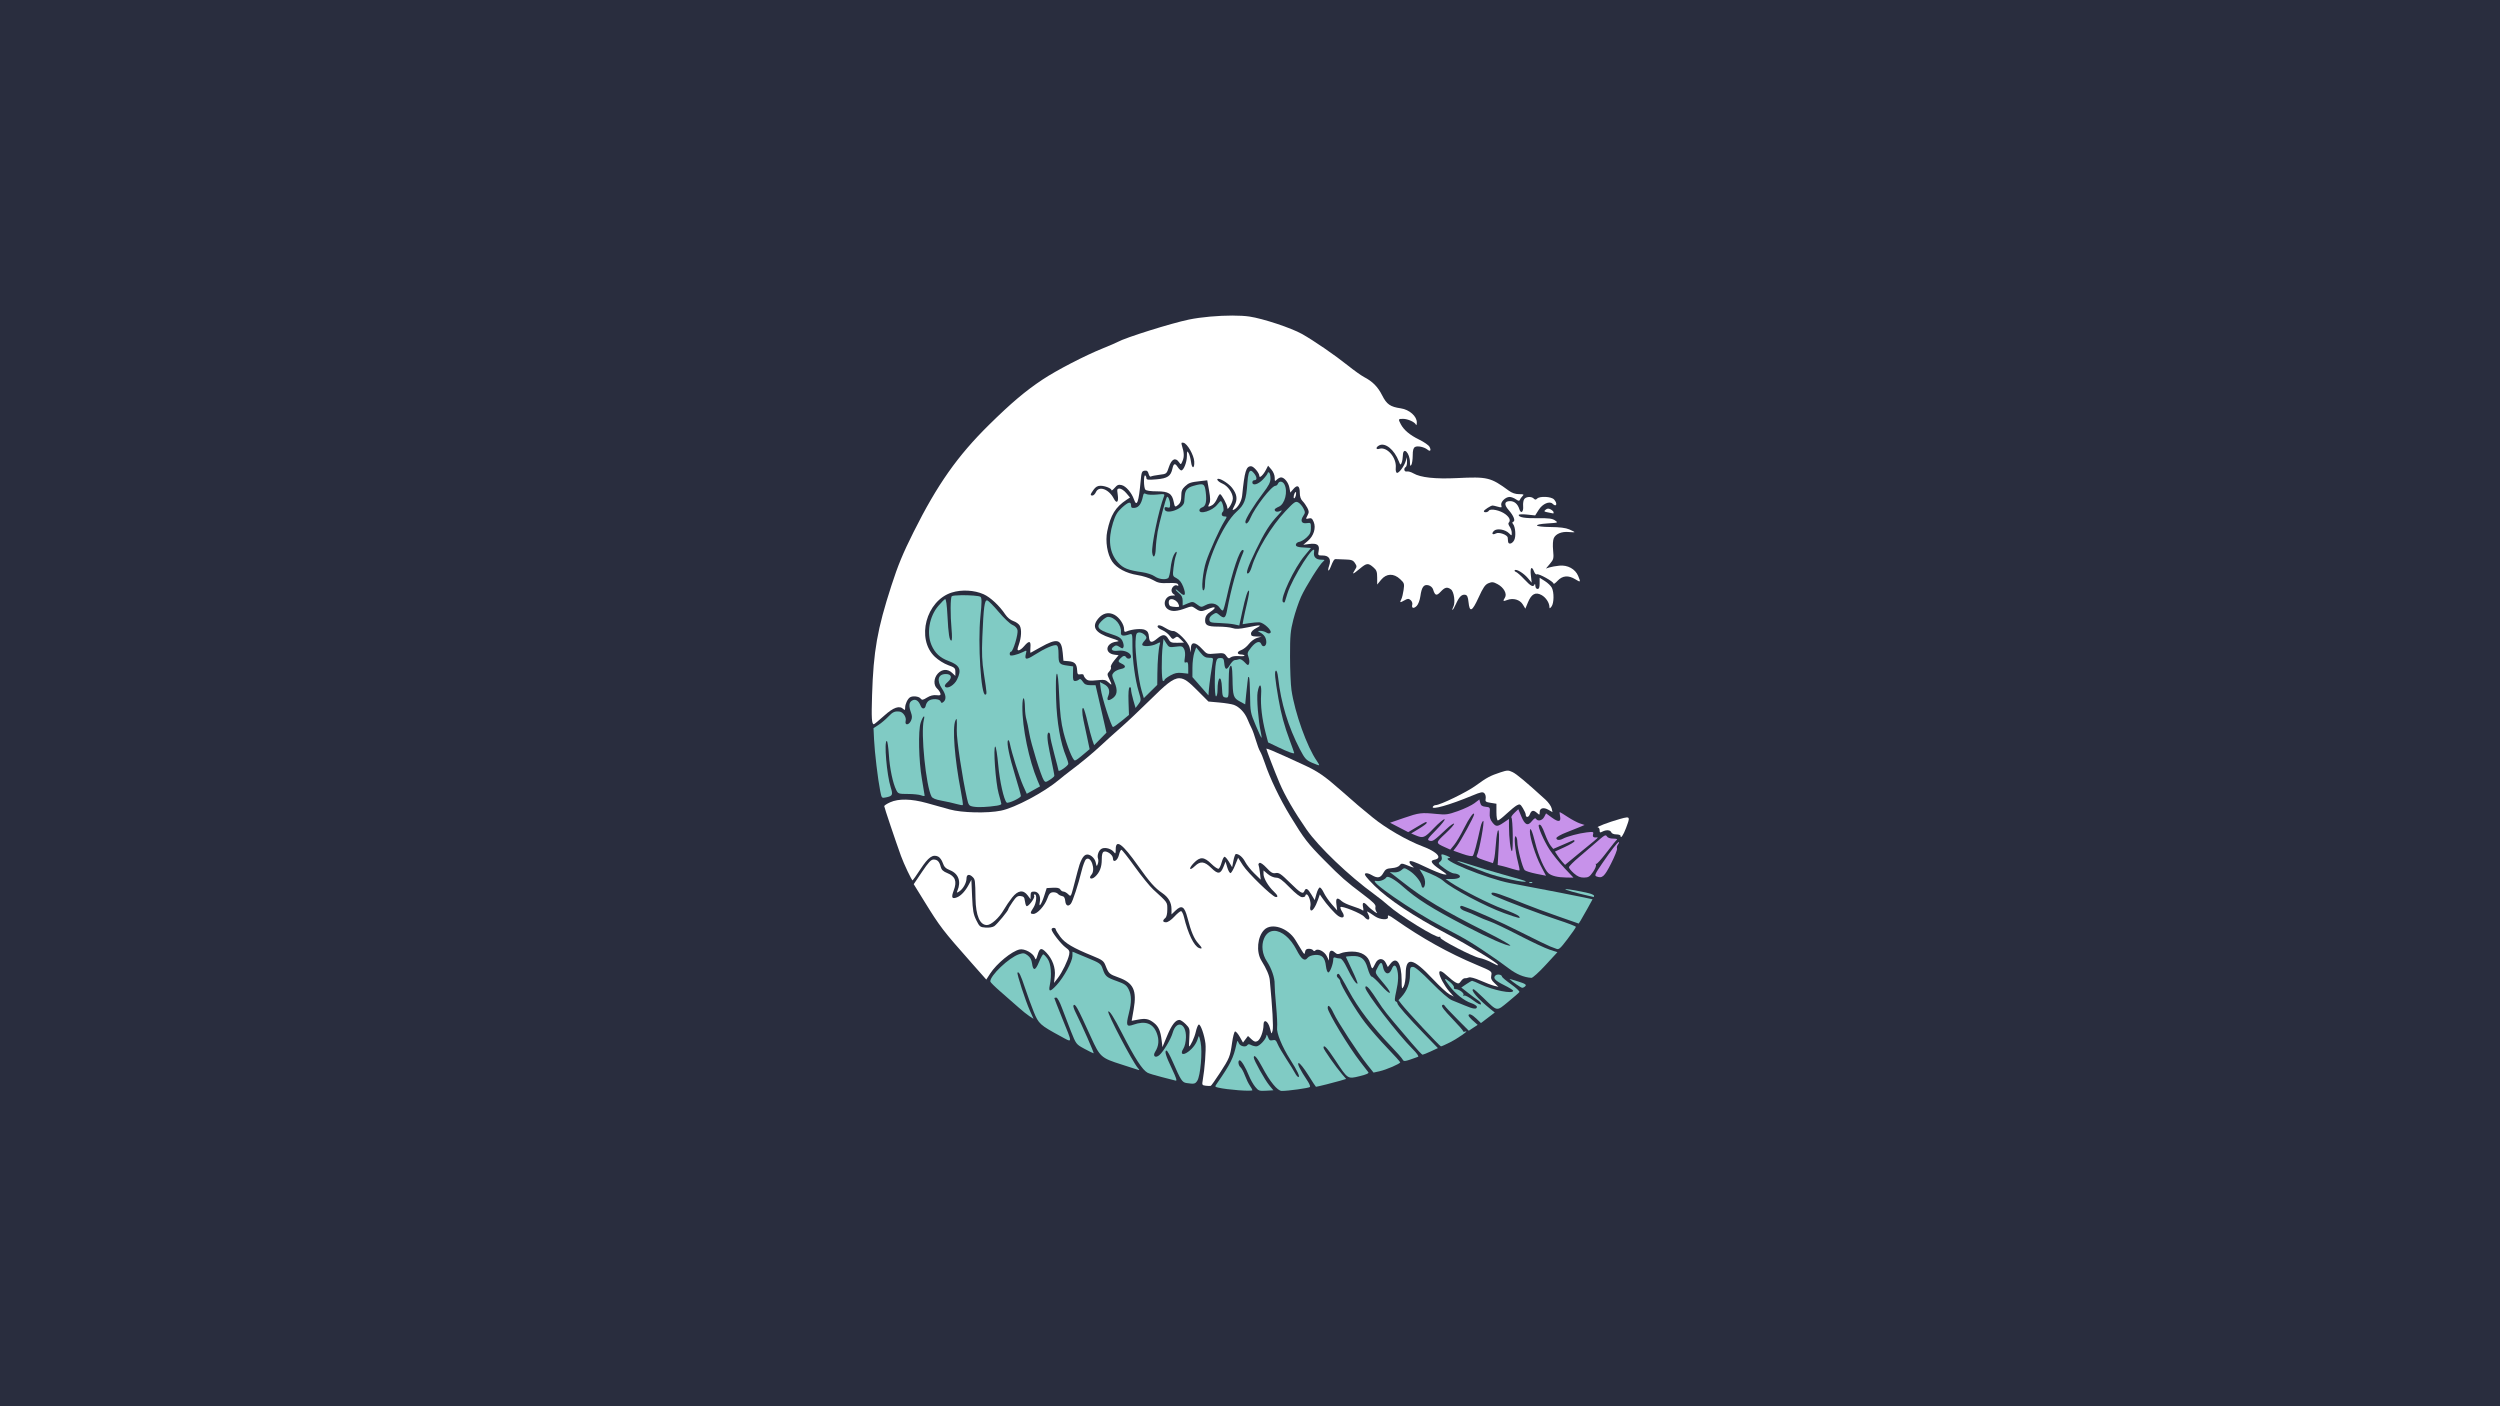 <?xml version="1.0" encoding="UTF-8" standalone="no"?>
<svg
   xmlns:dc="http://purl.org/dc/elements/1.1/"
   xmlns:cc="http://creativecommons.org/ns#"
   xmlns:rdf="http://www.w3.org/1999/02/22-rdf-syntax-ns#"
   xmlns:svg="http://www.w3.org/2000/svg"
   xmlns="http://www.w3.org/2000/svg"
   xmlns:sodipodi="http://sodipodi.sourceforge.net/DTD/sodipodi-0.dtd"
   xmlns:inkscape="http://www.inkscape.org/namespaces/inkscape"
   inkscape:export-ydpi="96"
   inkscape:export-xdpi="96"
   inkscape:export-filename="/home/ruwix/image2.png"
   inkscape:version="1.0 (4035a4fb49, 2020-05-01)"
   sodipodi:docname="wave.svg"
   viewBox="0 0 3200 1800"
   height="1800"
   width="3200"
   id="svg2"
   version="1.1">
  <rect x="0" y="0" width="3200" height="1800" fill="#808080" stroke="none"/>
  <defs
     id="defs6" />
  <sodipodi:namedview
     units="px"
     inkscape:pagecheckerboard="true"
     inkscape:current-layer="g10"
     inkscape:window-maximized="0"
     inkscape:window-y="0"
     inkscape:window-x="0"
     inkscape:cy="1179.276"
     inkscape:cx="3243.5545"
     inkscape:zoom="0.42038422"
     showgrid="false"
     id="namedview4"
     inkscape:window-height="900"
     inkscape:window-width="1600"
     inkscape:pageshadow="2"
     inkscape:pageopacity="1"
     guidetolerance="10"
     gridtolerance="10"
     objecttolerance="10"
     borderopacity="1"
     bordercolor="#666666"
     pagecolor="#292d3e" />
  <g
     id="g10"
     inkscape:label="Image"
     inkscape:groupmode="layer">
    <rect
       y="0"
       x="0"
       height="1800"
       width="3200"
       id="rect4028"
       style="fill:#292d3e;fill-opacity:1;stroke:#000000;stroke-opacity:0" />
    <g
       transform="matrix(1.785,0,0,1.785,-490.77,-74.885)"
       id="g4008">
      <path
         style="fill:#ffffff;fill-opacity:1"
         d="m 1191.941,764.29 c 0.513,0 3.306,3.938 6.207,8.75 6.556,10.876 14.999,23.404 19.543,29 5.392,6.64 2.196,4.983 -3.856,-2 -2.979,-3.438 -7.016,-8.725 -8.969,-11.75 -14.066,-21.786 -15.257,-24 -12.926,-24 z"
         id="path3939" />
      <path
         style="fill:#ffffff;fill-opacity:1"
         d="m 1288.31,749.913 c 0.639,0.015 1.459,0.852 2.525,2.555 2.405,3.841 4.29,5.956 16.551,18.572 4.944,5.088 8.452,9.25 7.795,9.25 -0.657,0 -4.78,-3.425 -9.162,-7.611 -10.763,-10.283 -19.619,-21.182 -18.291,-22.51 0.175,-0.175 0.369,-0.261 0.582,-0.256 z"
         id="path3937" />
      <path
         style="fill:#ffffff;fill-opacity:1"
         d="m 1199.039,749.29 c 0.567,0 1.331,0.787 1.697,1.75 0.952,2.504 8.96,16.128 16.129,27.441 3.378,5.331 6.143,9.943 6.143,10.25 0,1.154 -1.742,0.495 -3.15,-1.191 -1.478,-1.77 -8.761,-13.366 -17.227,-27.43 -4.545,-7.55 -5.63,-10.82 -3.592,-10.82 z"
         id="path3935" />
      <path
         style="fill:#80cbc4;fill-opacity:1"
         d="m 1357.309,743.919 c 2.192,2.156 8.289,6.371 9.215,6.371 0.682,0 1.718,-0.576 2.303,-1.281 0.827,-0.996 -0.362,-1.728 -5.328,-3.283 -3.515,-1.101 -6.3,-1.915 -6.189,-1.807 z"
         id="path3933" />
      <path
         style="fill:#80cbc4;fill-opacity:1"
         d="m 1288.197,735.29 c -2,0 -2.189,0.501 -2.189,5.766 0,5.974 -2.163,11.506 -6.225,15.926 l -2.014,2.191 2.172,2.809 c 4.077,5.274 27.437,30.309 28.281,30.309 0.463,0 3.418,-1.314 6.564,-2.92 5.836,-2.978 14.134,-8.834 10.982,-7.75 -0.956,0.329 -1.658,0.277 -1.56,-0.115 0.097,-0.393 -3.502,-4.522 -8,-9.176 -5.611,-5.806 -7.855,-8.785 -7.149,-9.492 0.707,-0.707 1.306,-0.583 1.91,0.395 0.484,0.783 4.558,5.118 9.053,9.633 l 8.172,8.209 3.186,-2.115 3.188,-2.115 -3.281,-2.881 c -1.804,-1.584 -3.279,-3.282 -3.279,-3.775 0,-1.807 2.486,-0.817 5.65,2.25 l 3.248,3.146 4.963,-3.785 4.963,-3.785 -3.162,-2.537 c -8.853,-7.104 -14.864,-14.186 -12.041,-14.186 0.342,0 3.429,2.726 6.861,6.059 10.504,10.198 9.367,10.01 17.984,2.969 4.101,-3.351 7.707,-6.499 8.014,-6.996 0.307,-0.497 -2.375,-2.996 -5.961,-5.555 -3.586,-2.559 -6.519,-5.014 -6.519,-5.457 0,-1.416 -3.206,-2.092 -4.566,-0.963 -2.211,1.835 -0.516,3.778 6.168,7.068 3.519,1.732 6.399,3.537 6.399,4.012 0,2.492 -14.356,-0.355 -23.424,-4.645 -2.898,-1.371 -5.588,-2.492 -5.977,-2.492 -0.389,0 -2.298,1.082 -4.244,2.404 l -3.539,2.404 4.881,3.846 c 2.684,2.115 5.942,4.545 7.24,5.4 1.298,0.855 2.18,2.075 1.961,2.713 -0.237,0.69 -2.525,-0.465 -5.658,-2.857 -2.919,-2.229 -5.769,-3.701 -6.404,-3.309 -0.68,0.42 -0.873,0.266 -0.475,-0.379 0.797,-1.289 -3.061,-4.223 -5.553,-4.223 -0.984,0 -1.538,-0.545 -1.27,-1.25 0.262,-0.688 -1.102,-2.507 -3.031,-4.043 -4.354,-3.467 -4.432,-2.468 -0.232,2.963 4.479,5.791 10.641,10.652 15.564,12.277 2.288,0.755 4.16,1.976 4.16,2.713 0,1.952 -2.518,1.652 -8.875,-1.059 -3.094,-1.319 -7.178,-2.986 -9.076,-3.705 -2.048,-0.775 -7.969,-5.899 -14.56,-12.602 -7.449,-7.574 -11.83,-11.295 -13.299,-11.295 z"
         id="path3931" />
      <path
         style="fill:#ffffff;fill-opacity:1"
         d="m 1046.4,734.198 c 0.78,-0.154 2.704,3.539 5.621,10.842 2.361,5.912 5.356,12.887 6.656,15.5 2.8,5.628 1.502,6.39 -1.701,1 -2.74,-4.61 -10.969,-24.04 -10.969,-25.898 0,-0.915 0.133,-1.392 0.393,-1.443 z"
         id="path3929" />
      <path
         style="fill:#80cbc4;fill-opacity:1"
         d="m 1044.008,724.397 -0.059,3.197 c -0.073,3.931 -6.136,15.095 -11.19,20.607 -4.744,5.175 -6.092,5.265 -5.047,0.338 1.571,-7.409 0.9,-15.592 -1.562,-19.051 -1.253,-1.76 -2.645,-3.199 -3.094,-3.199 -0.449,0 -1.828,2.492 -3.064,5.539 -2.542,6.262 -4.25,6.598 -4.984,0.982 -0.34,-2.599 -1.345,-4.45 -3.141,-5.785 -2.305,-1.714 -3.095,-1.813 -6.215,-0.783 -7.164,2.365 -20.836,15.355 -20.572,19.547 0.035,0.55 3.454,3.925 7.6,7.5 4.145,3.575 9.793,8.525 12.551,11 2.758,2.475 6.331,5.344 7.939,6.375 l 2.924,1.875 -2.637,-5.875 c -3.173,-7.071 -9.539,-26.617 -8.883,-27.273 0.986,-0.986 2.322,1.727 5.361,10.898 1.732,5.225 4.56,12.979 6.285,17.232 3.471,8.556 4.511,9.506 19.082,17.404 9.116,4.941 9.016,6.175 1.082,-13.418 -2.958,-7.304 -5.377,-13.492 -5.377,-13.75 0,-0.258 0.614,-0.469 1.365,-0.469 0.785,0 2.495,3.083 4.02,7.25 1.459,3.987 4.352,11.525 6.432,16.75 3.765,9.461 3.805,9.514 9.732,12.723 3.273,1.772 6.246,3.235 6.606,3.25 0.591,0.025 -8.046,-19.587 -12.977,-29.467 -1.096,-2.197 -1.78,-4.341 -1.518,-4.766 1.186,-1.918 2.597,0.622 12.646,22.76 6.415,14.132 7.202,14.834 21.887,19.502 5.668,1.802 10.982,3.515 11.807,3.807 1.218,0.431 1.186,0.17 -0.17,-1.389 -3.849,-4.425 -22.171,-39.39 -21.172,-40.404 0.843,-0.856 3.931,4.002 9.773,15.383 9.48,18.465 14.694,26.527 18.457,28.541 0.994,0.532 5.588,1.92 10.209,3.086 4.621,1.165 9.096,2.313 9.945,2.549 1.091,0.303 0.279,-2.221 -2.766,-8.6 -4.436,-9.292 -5.461,-12.747 -3.853,-12.986 0.508,-0.075 2.551,3.609 4.541,8.188 5.681,13.067 6.7,14.642 9.775,15.107 5.498,0.832 6.239,0.68 7.725,-1.588 2.316,-3.535 3.831,-20.983 2.404,-27.695 -1.022,-4.811 -1.259,-5.177 -1.889,-2.914 -1.047,3.762 -3.517,7.195 -7.062,9.816 -3.929,2.905 -5.918,1.555 -3.391,-2.303 1.028,-1.569 1.766,-4.8 1.844,-8.076 0.243,-10.256 -6.805,-12.667 -9.524,-3.258 -1.345,4.658 -6.467,13.27 -9.475,15.934 -2.857,2.53 -5.087,0.845 -3.076,-2.324 2.637,-4.156 3.003,-8.523 1.127,-13.436 -2.68,-7.016 -8.263,-9.014 -16.742,-5.99 -4.976,1.774 -5.448,0.636 -3.297,-7.928 2.079,-8.278 2.041,-13.172 -0.137,-17.49 -1.447,-2.87 -2.866,-3.865 -8.234,-5.771 -7.609,-2.703 -8.496,-3.455 -10.322,-8.762 -1.315,-3.821 -1.825,-4.183 -11.533,-8.193 z"
         id="path3927" />
      <path
         style="fill:#ffffff;fill-opacity:1"
         d="m 1195.578,720.909 c 0.805,-0.154 2.394,2.136 4.318,6.439 1.727,3.862 5.361,10.605 8.076,14.982 5.086,8.201 5.364,10.016 0.797,5.209 -2.796,-2.943 -13.762,-22.755 -13.762,-24.865 0,-1.12 0.204,-1.696 0.57,-1.766 z"
         id="path3925" />
      <path
         style="fill:#ffffff;fill-opacity:1"
         d="m 1097.51,720.837 c 2.336,0.094 4.709,1.965 7.174,5.637 2.456,3.658 3.534,4.402 7.074,4.879 3.903,0.526 7.689,2.78 9.549,5.688 0.44,0.688 2.058,1.25 3.596,1.25 2.869,0 5.269,2.011 6.496,5.443 0.629,1.759 0.84,1.663 2.215,-1 2.425,-4.699 3.152,-5.019 5.779,-2.551 2.281,2.143 2.573,2.181 5.412,0.713 2.635,-1.362 3.151,-1.373 4.221,-0.084 0.67,0.808 1.277,3.27 1.35,5.473 0.073,2.203 0.237,4.006 0.363,4.006 1.131,0.002 4.269,-8.792 4.269,-11.961 0,-2.819 0.428,-4.039 1.416,-4.039 0.779,0 2.347,-1.238 3.482,-2.75 1.738,-2.315 2.222,-2.513 3.066,-1.25 0.552,0.825 1.011,2.513 1.02,3.75 0.01,1.238 0.466,2.25 1.016,2.25 0.55,0 1,-0.675 1,-1.5 0,-1.991 2.621,-1.928 3.393,0.082 1.58,4.117 0.024,14.1 -2.801,17.963 -2.059,2.816 -3.005,1.156 -1.262,-2.215 0.812,-1.571 1.804,-5.035 2.203,-7.697 0.686,-4.575 0.62,-4.784 -1.207,-3.807 -2.213,1.184 -3.668,0.495 -4.67,-2.213 -0.672,-1.815 -0.773,-1.818 -2.678,-0.094 -1.158,1.048 -1.98,3.074 -1.982,4.885 -0.01,5.661 -7.003,14.664 -9.674,12.447 -0.852,-0.707 -0.931,-1.749 -0.268,-3.494 0.52,-1.368 0.945,-3.631 0.945,-5.029 0,-2.029 -0.353,-2.397 -1.75,-1.822 -4.016,1.653 -5.415,1.657 -7.232,0.012 -1.84,-1.665 -1.997,-1.602 -3.963,1.623 -1.126,1.847 -2.058,4.034 -2.072,4.859 -0.045,2.594 -3.386,6.196 -4.611,4.971 -0.647,-0.647 -0.817,-2.564 -0.42,-4.775 1.077,-5.999 -0.013,-8.646 -3.717,-9.008 -2.076,-0.203 -4.32,-1.511 -6.432,-3.75 -2.444,-2.591 -4.07,-3.438 -6.6,-3.438 -3.393,0 -5.624,-1.78 -10.828,-8.637 -1.913,-2.521 -2.383,-2.682 -4.715,-1.619 -3.415,1.556 -4.449,-0.181 -1.326,-2.227 1.052,-0.689 2.106,-1.013 3.168,-0.971 z"
         id="path3923" />
      <path
         style="fill:#80cbc4;fill-opacity:1"
         d="m 1188.703,709.465 c -3.102,-0.007 -5.773,1.764 -7.354,5.547 -2.065,4.941 -1.267,11.281 2.047,16.289 3.32,5.017 5.711,11.984 5.564,16.219 -0.062,1.799 0.412,8.861 1.055,15.695 0.642,6.835 0.967,13.791 0.723,15.459 -0.565,3.848 3.483,13.781 9.418,23.115 5.172,8.133 7.217,12.5 5.856,12.5 -0.524,0 -1.614,-1.279 -2.422,-2.842 -0.808,-1.563 -3.658,-6.176 -6.334,-10.25 -2.675,-4.074 -5.454,-8.867 -6.174,-10.648 -1.072,-2.655 -1.718,-3.135 -3.58,-2.668 -1.83,0.459 -2.474,0.017 -3.305,-2.262 -0.575,-1.579 -1.067,-2.089 -1.111,-1.156 -0.12,2.546 -4.999,7.826 -7.232,7.826 -1.087,0 -2.821,-0.45 -3.852,-1.002 -1.252,-0.67 -2.078,-0.67 -2.492,0 -1.161,1.879 -5.161,1.079 -6.236,-1.248 -1.017,-2.202 -1.053,-2.186 -1.697,0.75 -2.183,9.943 -4.167,13.957 -13.705,27.729 -1.886,2.723 -1.886,2.728 0.457,3.316 6.231,1.564 24.68,2.954 24.68,1.859 0,-0.328 -0.819,-1.79 -1.82,-3.25 -1.002,-1.46 -2.6,-4.757 -3.553,-7.326 -0.952,-2.569 -2.384,-5.21 -3.18,-5.871 -1.596,-1.325 -1.984,-4.957 -0.529,-4.957 1.177,0 4.268,5.183 6.688,11.217 1.04,2.594 3.027,6.107 4.416,7.809 2.323,2.846 2.945,3.07 7.777,2.785 l 5.252,-0.311 -2.889,-3.5 c -3.232,-3.915 -11.162,-18.095 -11.162,-19.961 0,-2.755 2.441,-0.028 5.996,6.701 5.587,10.576 10.956,17.165 14.029,17.217 4.27,0.072 19.43,-2.03 20.211,-2.803 0.405,-0.401 -0.309,-2.287 -1.588,-4.191 -5.545,-8.26 -7.861,-12.963 -6.389,-12.963 0.797,0 3.83,3.825 6.74,8.5 2.91,4.675 5.423,8.5 5.584,8.5 0.812,0 13.479,-3.165 17.291,-4.32 l 4.375,-1.326 -2.977,-3.428 c -4.274,-4.921 -13.273,-17.755 -13.273,-18.93 0,-2.724 2.492,-0.108 8.34,8.754 9.221,13.973 8.864,13.736 17.537,11.643 4.737,-1.143 6.834,-2.076 6.299,-2.803 -0.441,-0.599 -3.084,-4.015 -5.873,-7.59 -8.13,-10.421 -23.303,-35.479 -23.303,-38.484 0,-3.059 1.916,-1.379 4.258,3.734 2.778,6.067 17.511,28.61 24.119,36.906 l 4.506,5.658 4.309,-0.959 c 4.816,-1.072 14.809,-5.39 14.809,-6.398 0,-0.359 -4.184,-4.996 -9.297,-10.305 -5.113,-5.309 -12.257,-13.477 -15.877,-18.152 -6.332,-8.178 -17.826,-27.277 -17.826,-29.621 0,-0.624 -0.669,-1.689 -1.488,-2.369 -1.419,-1.178 -1.214,-3.01 0.338,-3.01 0.402,0 3.636,5.417 7.189,12.039 6.712,12.51 17.011,26.043 30.408,39.961 3.971,4.125 7.656,8.299 8.189,9.275 1.011,1.849 1.24,1.813 11.137,-1.77 0.793,-0.287 -0.721,-2.447 -4.014,-5.732 -10.477,-10.451 -33.76,-40.668 -33.76,-43.812 0,-2.358 2.231,-0.521 5.719,4.707 2.079,3.117 4.858,7.28 6.174,9.25 1.316,1.97 5.141,6.789 8.5,10.709 3.359,3.92 9.197,10.782 12.973,15.25 3.776,4.468 7.219,8.123 7.65,8.123 0.432,0 3.087,-1.066 5.9,-2.369 l 5.115,-2.371 -9.766,-10.1 c -12.051,-12.463 -19.266,-20.705 -19.266,-22.006 0,-0.543 -0.543,-1.169 -1.207,-1.391 -0.921,-0.307 -0.832,-2.047 0.377,-7.332 1.61,-7.041 1.744,-12.123 0.426,-16.182 -0.95,-2.925 -2.412,-2.863 -3.559,0.152 -1.863,4.899 -5.278,4.139 -6.391,-1.424 -0.778,-3.888 -1.748,-3.728 -3.93,0.652 -1.991,3.998 -2.346,3.161 5.16,12.143 6.301,7.539 4.056,7.955 -2.551,0.473 -3.034,-3.435 -6.075,-6.246 -6.758,-6.246 -0.682,0 -1.987,-2.688 -2.9,-5.973 -1.926,-6.928 -4.857,-9.144 -11.58,-8.76 -2.242,0.128 -4.079,0.341 -4.082,0.475 0,0.134 1.995,4.397 4.439,9.473 2.445,5.076 4.214,9.46 3.932,9.742 -0.82,0.82 -3.914,-3.798 -7.471,-11.15 -2.179,-4.505 -3.876,-6.807 -5.018,-6.807 -0.949,0 -2.437,-0.274 -3.307,-0.607 -1.069,-0.41 -1.582,-0.042 -1.582,1.135 0,3.263 -2.312,9.473 -3.527,9.473 -0.696,0 -1.431,-1.933 -1.725,-4.541 -0.698,-6.19 -2.84,-8.362 -7.879,-7.986 -2.458,0.183 -4.509,1.01 -5.365,2.162 -1.982,2.668 -4.376,0.917 -7.75,-5.67 -4.519,-8.823 -10.888,-13.777 -16.059,-13.789 z"
         id="path3921" />
      <path
         style="fill:#ffffff;fill-opacity:1"
         d="m 1062.998,702.831 c 1.787,0.034 3.087,1.692 5.145,5.725 1.514,2.968 2.394,3.731 3.678,3.189 3.223,-1.359 5.957,-1.638 6.557,-0.668 0.332,0.536 0.722,3.054 0.867,5.594 0.145,2.54 0.356,4.619 0.471,4.619 0.114,3e-4 1.395,-2.025 2.846,-4.5 2.271,-3.875 4.447,-5.799 4.447,-3.934 0,2.092 -7.556,12.434 -9.084,12.434 -0.504,0 -0.916,-2.626 -0.916,-5.834 0,-6.751 -0.505,-7.625 -3.285,-5.678 -2.739,1.919 -5.173,0.496 -7.732,-4.521 -2.182,-4.277 -4.247,-4.943 -7.16,-2.307 -1.009,0.913 -2.101,1.393 -2.428,1.066 -0.952,-0.952 0.501,-2.622 3.74,-4.297 1.13,-0.585 2.043,-0.904 2.855,-0.889 z"
         id="path3919" />
      <path
         style="fill:#80cbc4;fill-opacity:1"
         d="m 1397.939,679.514 c -0.309,-0.008 -0.5,0.011 -0.551,0.062 -0.396,0.396 7.935,2.781 16.119,4.615 2.2,0.493 4.112,0.943 4.25,0.998 0.138,0.055 0.25,-0.333 0.25,-0.861 0,-0.529 -1.688,-1.366 -3.75,-1.859 -6.194,-1.481 -14.152,-2.898 -16.318,-2.955 z"
         id="path3917" />
      <path
         style="fill:#80cbc4;fill-opacity:1"
         d="m 1372.924,674.413 c -0.347,-0.014 -0.743,0.049 -1.103,0.193 -0.798,0.319 -0.561,0.557 0.604,0.605 1.054,0.043 1.645,-0.193 1.312,-0.525 -0.166,-0.166 -0.465,-0.259 -0.812,-0.273 z"
         id="path3915" />
      <path
         style="fill:#ffffff;fill-opacity:1"
         d="m 1132.947,668.29 c 0.517,0 1.079,1.684 1.25,3.742 0.227,2.741 0.819,3.837 2.213,4.102 1.046,0.199 2.308,-0.359 2.801,-1.24 2.134,-3.813 5.997,-0.563 8.281,6.969 0.822,2.71 1.516,6.053 1.541,7.428 l 0.045,2.5 1.406,-2.5 c 0.773,-1.375 1.712,-4.882 2.086,-7.793 0.665,-5.182 2.603,-6.76 3.227,-2.625 0.884,5.864 1.229,6.452 3.482,5.9 1.619,-0.396 3.002,0.283 5.062,2.486 1.559,1.667 3.509,3.031 4.332,3.031 1.213,0 1.103,-0.637 -0.584,-3.367 -2.477,-4.008 -2.817,-9.633 -0.582,-9.633 1.025,0 1.501,1.029 1.504,3.25 0,3.38 2.995,9.335 5.779,11.504 1.189,0.926 1.317,1.546 0.488,2.375 -1.278,1.278 -9.194,-2.015 -12.947,-5.385 -1.197,-1.075 -2.687,-1.637 -3.312,-1.25 -0.625,0.387 -2.009,-0.087 -3.074,-1.051 -1.601,-1.449 -1.938,-1.495 -1.938,-0.262 0,2.233 -7.89,12.818 -9.555,12.818 -0.795,0 -1.43,-0.338 -1.41,-0.75 0.02,-0.412 0.679,-1.875 1.465,-3.25 1.743,-3.05 1.893,-8.538 0.355,-13.102 -1.628,-4.834 -2.833,-6.162 -4.402,-4.859 -0.704,0.585 -2.451,1.274 -3.883,1.533 -2.096,0.38 -2.794,-0.031 -3.586,-2.115 -1.249,-3.286 -1.277,-8.457 -0.045,-8.457 z"
         id="path3913" />
      <path
         style="fill:#80cbc4;fill-opacity:1"
         d="m 1320.176,659.335 c -1.064,-0.087 1.312,1.075 7.332,3.355 3.85,1.458 9.475,3.632 12.5,4.83 8.487,3.362 30.796,8.234 28.865,6.303 -0.257,-0.257 -7.137,-2.304 -15.289,-4.547 -8.152,-2.243 -19.303,-5.578 -24.779,-7.412 -4.893,-1.639 -7.802,-2.462 -8.629,-2.529 z"
         id="path3911" />
      <path
         style="fill:#80cbc4;fill-opacity:1"
         d="m 1309.24,654.606 c -0.825,-0.09 -0.862,0.385 -0.494,1.793 0.375,1.433 -0.03,2.63 -1.172,3.465 -1.582,1.157 -1.293,1.609 3.094,4.826 2.662,1.952 5.74,3.568 6.84,3.59 1.1,0.022 2.621,0.434 3.379,0.914 2.452,1.553 0.123,3.096 -4.67,3.096 h -4.674 l 3.482,2.354 c 7.979,5.391 28.18,15.632 37.689,19.107 5.614,2.052 10.73,4.362 11.371,5.135 1.69,2.036 0.531,1.799 -10.578,-2.158 -13.028,-4.641 -37.625,-17.66 -43.5,-23.025 -2.197,-2.006 -7.15,-4.516 -14.836,-7.516 l -2.338,-0.912 2.152,3.48 c 1.356,2.194 2.035,4.695 1.836,6.76 -0.332,3.448 -2.067,4.149 -2.666,1.078 -0.562,-2.881 -4.805,-7.926 -8.676,-10.318 -3.46,-2.139 -3.631,-2.151 -5.58,-0.387 -1.198,1.084 -3.3,1.745 -5.201,1.635 l -3.191,-0.186 2.297,1.727 c 1.263,0.95 4.574,3.527 7.357,5.727 14.549,11.5 29.045,20.13 59.85,35.631 10.173,5.119 17.79,9.451 16.926,9.627 -2.205,0.448 -15.256,-5.296 -32.631,-14.363 -23.819,-12.43 -34.315,-19.058 -44.547,-28.125 -5.634,-4.993 -10.755,-7.859 -11.635,-6.514 -1.186,1.815 -4.813,3.136 -7.205,2.625 -8.012,-1.713 25.679,21.612 48.088,33.291 17.344,9.039 20.36,10.871 38.795,23.561 1.812,1.247 5.412,3.876 8,5.84 5.545,4.208 10.819,6.413 16.297,6.812 0.876,0.064 5.429,-4.055 10.117,-9.152 l 8.523,-9.268 -5.617,-1.826 c -3.089,-1.004 -12.928,-5.614 -21.865,-10.244 -8.937,-4.63 -18.387,-9.132 -21,-10.006 -2.613,-0.874 -6.792,-2.603 -9.289,-3.842 -2.497,-1.239 -6.209,-2.803 -8.25,-3.477 -2.13,-0.703 -3.711,-1.876 -3.711,-2.754 0,-1.028 0.574,-1.326 1.75,-0.906 9.594,3.427 25.982,10.769 41.697,18.68 10.479,5.274 19.953,9.88 21.053,10.234 1.1,0.354 3.006,1.083 4.234,1.621 2.019,0.884 2.814,0.217 8.25,-6.924 3.309,-4.347 6.009,-8.268 6,-8.713 -0.01,-0.445 -5.971,-2.737 -13.25,-5.094 -10.954,-3.547 -35.829,-12.953 -45.637,-17.256 -1.486,-0.652 -2.046,-1.411 -1.469,-1.988 0.924,-0.924 6.682,1.011 23.797,8 4.359,1.78 14.82,5.653 23.246,8.605 l 15.318,5.367 1.414,-2.221 c 0.778,-1.222 3.013,-5.138 4.967,-8.701 l 3.553,-6.479 -5.713,-1.246 c -5.211,-1.137 -26.232,-5.214 -53.211,-10.322 -16.884,-3.197 -52.357,-17.796 -43.75,-18.006 1.518,-0.037 -0.755,-1.422 -3.918,-2.389 -0.464,-0.142 -0.825,-0.234 -1.1,-0.264 z"
         id="path3909" />
      <path
         style="fill:#ffffff;fill-opacity:1"
         d="m 1383.383,652.29 c 0.756,0 1.623,1.238 1.926,2.75 0.302,1.512 1.709,4.458 3.125,6.545 2.854,4.206 3.021,4.705 1.586,4.705 -0.543,0 -2.047,-1.688 -3.342,-3.75 -4.989,-7.944 -5.73,-10.25 -3.295,-10.25 z"
         id="path3907" />
      <path
         style="fill:#c792ea;fill-opacity:1"
         d="m 1435.707,645.778 c -1.01,0.199 -5.448,5.933 -11.969,15.488 -5.04,7.386 -5.556,8.565 -4.008,9.156 4.166,1.59 5.639,0.295 10.49,-9.227 2.636,-5.174 4.559,-10.026 4.273,-10.783 -0.286,-0.757 9e-4,-2.005 0.639,-2.773 0.638,-0.769 0.967,-1.592 0.731,-1.828 -0.036,-0.036 -0.089,-0.046 -0.156,-0.033 z"
         id="path3905" />
      <path
         style="fill:#ffffff;fill-opacity:1"
         d="m 1428.162,643.878 c 0.053,-0.012 0.092,-0.008 0.113,0.014 0.7,0.7 -16.109,18.398 -17.475,18.398 -0.437,0 -0.793,-0.348 -0.793,-0.771 0,-1.315 16.495,-17.273 18.154,-17.641 z"
         id="path3903" />
      <path
         style="fill:#ffffff;fill-opacity:1"
         d="m 1343.344,642.258 c 0.369,0.153 0.618,1.723 0.633,4.781 0.024,5.011 -0.278,6.25 -1.529,6.25 -1.292,0 -1.444,-0.819 -0.877,-4.75 0.625,-4.334 1.299,-6.478 1.773,-6.281 z"
         id="path3901" />
      <path
         style="fill:#c792ea;fill-opacity:1"
         d="m 1426.314,640.979 c -0.847,-0.026 -2.302,1.095 -5.512,3.941 -3.021,2.679 -8.936,7.754 -13.145,11.279 -4.208,3.525 -7.65,6.966 -7.65,7.646 0,0.68 1.591,2.633 3.535,4.34 2.629,2.308 4.487,3.095 7.25,3.066 3.19,-0.033 4.108,-0.607 6.492,-4.053 1.528,-2.207 2.468,-4.552 2.09,-5.211 -0.378,-0.659 -0.346,-0.892 0.072,-0.516 0.418,0.376 3.725,-3.224 7.348,-8 3.622,-4.776 7.064,-9.014 7.649,-9.418 0.585,-0.404 -0.602,-0.742 -2.637,-0.75 -2.359,-0.01 -4.028,-0.602 -4.606,-1.635 -0.241,-0.43 -0.502,-0.68 -0.887,-0.691 z"
         id="path3899" />
      <path
         style="fill:#ffffff;fill-opacity:1"
         d="m 1100.951,640.29 c 1.505,0 1.326,1.049 -0.943,5.5 -1.1,2.158 -2,5.191 -2,6.742 0,3.116 2.265,4.614 4.356,2.879 1.981,-1.644 2.64,-0.348 2.689,5.295 l 0.043,5.084 1.855,-3.5 c 3.557,-6.712 17.057,-16.247 17.057,-12.047 0,0.524 -1.913,1.815 -4.25,2.869 -5.875,2.65 -11.043,8.718 -13.141,15.428 -0.897,2.869 -2.446,1.998 -3.557,-2 -0.573,-2.062 -1.044,-4.733 -1.047,-5.934 0,-1.637 -0.694,-2.263 -2.756,-2.5 -2.458,-0.283 -2.783,-0.765 -3.057,-4.545 -0.324,-4.467 2.828,-13.271 4.75,-13.271 z"
         id="path3897" />
      <path
         style="fill:#ffffff;fill-opacity:1"
         d="m 1364.945,633.176 c 0.5,0.122 1.161,2.009 2.191,6.113 1.035,4.125 2.982,9.637 4.328,12.25 3.037,5.897 1.532,6.303 -1.851,0.5 -3.181,-5.456 -6.119,-16.016 -5.123,-18.414 0.139,-0.335 0.288,-0.49 0.455,-0.449 z"
         id="path3895" />
      <path
         style="fill:#ffffff;fill-opacity:1"
         d="m 1441.455,628.11 c -1.066,0.055 -2.752,0.521 -5.197,1.211 -7.752,2.186 -17.35,5.853 -15.5,5.922 0.688,0.026 1.25,0.963 1.25,2.082 0,1.702 0.316,1.866 1.934,1 2.783,-1.489 5.76,-1.274 6.428,0.465 0.337,0.877 1.835,1.5 3.607,1.5 1.667,0 3.031,0.476 3.031,1.059 0,2.406 2.004,-0.454 3.936,-5.615 2.197,-5.873 2.857,-7.744 0.512,-7.623 z"
         id="path3893" />
      <path
         style="fill:#ffffff;fill-opacity:1"
         d="m 1121.226,624.489 c 0.19,-0.014 0.345,0.032 0.457,0.145 0.365,0.365 -0.289,1.681 -1.457,2.924 -2.47,2.629 -5.219,8.78 -5.219,11.678 0,1.606 0.853,1.084 4.242,-2.594 3.589,-3.893 14.155,-10.352 16.936,-10.352 1.395,0 0.909,2.683 -0.732,4.045 -0.855,0.71 -2.025,2.169 -2.6,3.242 -0.959,1.791 -0.697,1.758 3.17,-0.416 2.318,-1.303 5.539,-3.879 7.16,-5.725 3.096,-3.526 4.731,-3.711 2.922,-0.33 -2.359,4.408 -11.878,10.424 -18.348,11.596 -4.646,0.841 -5.268,-1.399 -0.852,-3.066 1.594,-0.602 3.421,-2.072 4.061,-3.268 1.14,-2.129 1.062,-2.122 -3.838,0.361 -3.67,1.86 -6.237,4.266 -9.649,9.047 -4.892,6.856 -4.847,6.807 -5.65,6.004 -0.792,-0.792 1.967,-14.183 3.555,-17.254 1.526,-2.951 4.516,-5.939 5.842,-6.037 z"
         id="path3891" />
      <path
         style="fill:#c792ea;fill-opacity:1"
         d="m 1335.775,615.229 -3.504,2.674 c -1.928,1.47 -7.164,3.98 -11.635,5.578 -7.399,2.645 -8.802,2.838 -15.629,2.143 -10.796,-1.099 -12.422,-0.897 -23.396,2.885 l -9.898,3.41 6.518,3.379 6.52,3.381 6.199,-3.695 c 6.625,-3.947 7.059,-4.124 7.059,-2.904 0,0.434 -2.505,2.307 -5.566,4.162 l -5.566,3.373 3.008,1.266 c 5.609,2.359 6.394,2.061 13.213,-5.021 3.623,-3.763 7.098,-6.668 7.721,-6.455 0.623,0.213 -2.026,3.613 -5.887,7.555 -6.387,6.522 -6.826,7.228 -4.885,7.844 2.255,0.716 3.2,0.062 12.189,-8.428 2.6,-2.455 5.031,-4.16 5.402,-3.789 0.371,0.371 -2.366,3.512 -6.082,6.98 -7.338,6.85 -7.336,6.815 -0.34,9.977 l 3.707,1.676 2.817,-3.418 c 1.549,-1.879 4.695,-7.188 6.99,-11.797 3.777,-7.585 7.279,-12.413 7.279,-10.037 0,1.463 -9.581,19.085 -12.348,22.713 l -2.51,3.291 6.496,2.293 c 4.005,1.414 6.85,1.937 7.424,1.363 0.819,-0.819 2.818,-8.267 5.572,-20.76 0.476,-2.158 1.335,-4.078 1.91,-4.266 1.137,-0.371 -2.878,21.675 -4.463,24.508 -0.788,1.408 0.029,1.99 5.242,3.729 l 6.176,2.061 0.764,-2.555 c 0.419,-1.404 1.049,-6.715 1.4,-11.803 0.351,-5.088 1.085,-9.25 1.633,-9.25 0.644,0 0.751,4.398 0.303,12.469 l -0.693,12.469 2.797,0.621 c 1.538,0.341 4.963,1.301 7.611,2.133 2.648,0.832 4.994,1.332 5.213,1.113 0.219,-0.219 -0.258,-2.852 -1.06,-5.852 -2.091,-7.812 -3.112,-19.47 -1.625,-18.551 0.637,0.394 1.158,2.192 1.158,3.996 0,4.429 3.736,18.779 5.269,20.242 0.677,0.646 4.393,1.811 8.258,2.59 l 7.027,1.418 -3.705,-7.074 c -3.745,-7.15 -7.85,-19.962 -7.85,-24.504 0,-4.373 1.651,-0.867 3.894,8.271 2.209,8.999 6.715,19.259 9.459,21.537 2.297,1.906 6.559,2.94 12.518,3.035 l 5.371,0.086 -6.57,-6.965 c -3.614,-3.831 -8.396,-9.775 -10.627,-13.209 -3.992,-6.144 -8.564,-16.641 -7.646,-17.559 1.05,-1.05 2.424,0.981 4.481,6.621 1.193,3.272 3.002,6.978 4.019,8.234 l 1.85,2.283 6.822,-2.953 c 3.752,-1.624 7.183,-3.104 7.625,-3.287 0.442,-0.183 0.805,0.119 0.805,0.672 0,0.553 -3.156,2.46 -7.014,4.238 l -7.014,3.232 1.647,2.596 c 0.905,1.428 2.536,3.578 3.623,4.777 l 1.976,2.18 8.678,-7.18 c 4.773,-3.95 10.236,-8.42 12.141,-9.932 1.904,-1.512 3.013,-2.695 2.463,-2.631 -2.847,0.335 -3.703,-0.238 -3.205,-2.143 0.495,-1.891 0.194,-1.983 -4.633,-1.414 -5.472,0.645 -14.004,2.912 -16.898,4.49 -2.487,1.356 -4.764,1.167 -4.764,-0.394 0,-0.741 3.242,-2.588 7.25,-4.131 3.987,-1.535 8.539,-3.354 10.115,-4.043 l 2.867,-1.252 -3.397,-1.121 c -1.868,-0.617 -5.784,-2.695 -8.703,-4.617 -2.919,-1.922 -5.482,-3.494 -5.695,-3.494 -0.213,0 -0.129,1.296 0.188,2.879 0.846,4.23 -0.999,4.585 -5.787,1.117 l -4.242,-3.072 -1.33,2.539 c -1.382,2.638 -4.619,3.394 -5.869,1.371 -0.484,-0.783 -1.456,-0.242 -2.961,1.645 -2.987,3.746 -5.007,2.817 -7.637,-3.51 l -2.102,-5.053 -2.852,2.73 c -1.568,1.503 -2.511,2.985 -2.098,3.293 1.04,0.775 1.396,24.061 0.367,24.061 -0.952,0 -2.115,-9.73 -2.115,-17.684 v -5.389 l -3.732,2.537 c -4.693,3.189 -5.622,3.17 -8.24,-0.158 -1.535,-1.952 -2.037,-3.81 -1.822,-6.75 0.286,-3.916 0.183,-4.067 -2.951,-4.369 -2.489,-0.24 -3.393,-0.89 -3.867,-2.781 z"
         id="path3889" />
      <path
         style="fill:#ffffff;fill-opacity:1"
         d="m 1127.33,597.79 0.957,2.852 c 0.82,2.447 1.351,2.772 3.736,2.295 2.392,-0.478 2.957,-0.126 4.055,2.523 0.955,2.305 1.012,4.07 0.227,7.014 l -1.051,3.934 2.297,-2.156 c 1.263,-1.186 3.244,-4.363 4.404,-7.059 1.16,-2.696 2.585,-4.902 3.168,-4.902 1.533,0 0.076,7.649 -2.379,12.492 -3.246,6.402 0.62,2.434 4.494,-4.613 1.777,-3.233 3.745,-5.879 4.373,-5.879 0.628,0 1.424,1.778 1.772,3.949 0.347,2.172 1.783,5.209 3.189,6.75 2.031,2.225 2.338,2.352 1.496,0.617 -1.254,-2.583 -1.442,-8.152 -0.229,-6.766 0.457,0.522 1.382,2.887 2.057,5.256 0.674,2.369 2.146,5.228 3.269,6.352 1.493,1.493 1.744,2.34 0.935,3.148 -1.539,1.539 -10.707,-7.607 -12.219,-12.188 l -1.149,-3.477 -1.768,3.447 c -2.342,4.564 -6.19,8.308 -11.701,11.389 -4.498,2.514 -6.258,3.055 -6.258,1.924 0,-0.328 2.25,-2.619 5,-5.092 2.75,-2.472 5,-4.869 5,-5.326 0,-0.457 -1.316,0.484 -2.924,2.092 -2.794,2.794 -6.076,3.901 -6.076,2.049 0,-0.481 0.681,-2.805 1.514,-5.166 1.936,-5.487 1.165,-8.346 -2.035,-7.543 -1.431,0.359 -2.921,-10e-4 -3.85,-0.93 -1.277,-1.277 -1.641,-1.297 -2.322,-0.125 -1.234,2.124 -7.316,6.961 -7.953,6.324 -0.309,-0.31 1.081,-2.006 3.092,-3.771 2.011,-1.766 4.382,-4.607 5.268,-6.312 z"
         id="path3887" />
      <path
         style="fill:#ffffff;fill-opacity:1"
         d="m 1355.947,594.559 c -1.173,0.024 -2.584,0.432 -5.061,1.242 -7.285,2.382 -9.822,3.748 -17.861,9.613 -6.278,4.581 -25.428,13.875 -28.588,13.875 -0.722,0 -1.621,0.499 -1.998,1.109 -1.657,2.681 11.96,-1.152 28.309,-7.969 6.162,-2.569 7.444,-2.813 8.621,-1.637 0.76,0.76 1.176,2.469 0.922,3.797 -0.413,2.16 -0.031,2.483 3.627,3.068 l 4.09,0.654 v 5.988 c 0,3.551 0.432,5.988 1.06,5.988 0.583,0 3.396,-2.189 6.25,-4.863 2.855,-2.674 6.199,-5.388 7.434,-6.031 2.013,-1.049 2.451,-0.832 4.246,2.111 1.101,1.805 2.004,3.82 2.006,4.475 0.01,2.432 2.04,2.343 2.98,-0.131 1.129,-2.969 2.627,-3.231 5.195,-0.906 1.719,1.555 1.828,1.524 1.828,-0.531 0,-3.015 2.762,-3.795 6.281,-1.775 l 2.945,1.689 -0.641,-2.77 c -0.352,-1.523 -2.369,-4.343 -4.484,-6.268 -14.036,-12.774 -20.626,-18.283 -23.525,-19.666 -1.527,-0.728 -2.464,-1.088 -3.637,-1.064 z"
         id="path3885" />
      <path
         style="fill:#ffffff;fill-opacity:1"
         d="m 1183.072,578.772 c -0.043,0.005 -0.065,0.019 -0.065,0.045 0,0.827 5.906,16.174 9.418,24.473 3.883,9.175 10.623,20.794 19.432,33.5 8.583,12.38 30.643,33.459 48.65,46.488 3.3,2.388 7.871,6.037 10.156,8.109 7.811,7.084 34.516,23.533 36.357,22.395 0.57,-0.352 0.913,-0.111 0.762,0.537 -0.34,1.456 23.349,13.723 28.197,14.602 1.94,0.352 5.552,1.684 8.027,2.959 5.112,2.633 5,2.589 5,1.887 0,-1.263 -20.938,-13.988 -36.5,-22.184 -23.617,-12.437 -42.197,-24.775 -51.949,-34.5 -5.83,-5.813 -7.596,-8.147 -6.621,-8.75 0.812,-0.502 2.631,-0.056 4.668,1.146 4.234,2.498 6.316,2.08 8.396,-1.689 1.387,-2.514 2.362,-3.051 6.019,-3.316 2.642,-0.192 4.849,-0.981 5.594,-2 1.025,-1.402 1.705,-1.495 4.062,-0.557 6.728,2.678 7.03,2.726 4.605,0.717 -1.249,-1.036 -1.907,-2.344 -1.5,-2.986 0.499,-0.789 3.872,0.375 10.865,3.752 5.577,2.693 11.652,5.165 13.5,5.492 3.129,0.554 2.947,0.313 -2.641,-3.496 -6.227,-4.246 -7.424,-6.322 -4,-6.939 6.123,-1.104 2.112,-5.63 -8.535,-9.633 -10.898,-4.097 -26.049,-12.838 -35.342,-20.389 -9.64,-7.832 -10.318,-8.41 -22.842,-19.443 -12.31,-10.845 -16.845,-13.944 -27.605,-18.869 -4.772,-2.184 -10.476,-4.798 -12.676,-5.807 -7.43,-3.408 -12.794,-5.616 -13.436,-5.543 z"
         id="path3883" />
      <path
         style="fill:#ffffff;fill-opacity:1"
         d="m 920.008,560.29 c 0.55,0 1.004,2.362 1.008,5.25 0.004,2.888 0.294,8.287 0.645,12 0.764,8.086 -1.05,9.443 -2.004,1.5 -0.972,-8.092 -0.772,-18.75 0.352,-18.75 z"
         id="path3881" />
      <path
         style="fill:#ffffff;fill-opacity:1"
         d="m 971.488,546.514 c 0.291,0.076 0.52,2.897 0.52,6.574 0,3.922 0.898,11.759 1.996,17.416 2.385,12.286 2.363,11.785 0.566,11.785 -0.791,0 -1.399,-0.787 -1.352,-1.75 0.047,-0.963 -0.694,-6.585 -1.646,-12.494 -1.568,-9.73 -1.638,-20.016 -0.145,-21.51 0.02,-0.02 0.041,-0.026 0.061,-0.021 z"
         id="path3879" />
      <path
         style="fill:#ffffff;fill-opacity:1"
         d="m 1120.68,528.288 c -4.806,0.002 -10.21,4.897 -21.25,15.797 -7.078,6.988 -16.564,15.928 -21.08,19.867 -4.516,3.939 -10.827,9.634 -14.025,12.654 -5.433,5.129 -14.825,12.885 -22.625,18.684 -1.849,1.375 -5.124,3.981 -7.277,5.791 -10.68,8.981 -31.599,20.116 -41.66,22.174 -9.751,1.995 -28.106,1.571 -36.754,-0.85 -4.125,-1.154 -11.55,-3.226 -16.5,-4.604 -11.062,-3.078 -20.24,-3.267 -26.25,-0.539 -2.337,1.061 -4.25,2.301 -4.25,2.756 0,0.826 7.971,24.537 11.992,35.672 2.068,5.726 7.708,17.6 8.359,17.6 0.177,0 2.716,-3.637 5.643,-8.084 5.644,-8.576 8.757,-10.806 12.627,-9.043 1.198,0.546 2.715,2.619 3.371,4.605 0.926,2.805 2.074,3.965 5.139,5.191 6.11,2.445 8.171,8.083 5.365,14.68 -0.701,1.649 -0.567,1.712 1.242,0.582 2.748,-1.716 5.262,-6.176 5.262,-9.336 0,-2.964 2.021,-3.43 4.428,-1.023 1.766,1.766 1.825,2.21 2.037,15.428 0.196,12.253 3.093,19 8.156,19 3.076,0 8.833,-5.185 12.088,-10.887 1.448,-2.537 4.162,-6.526 6.029,-8.863 4.187,-5.24 7.975,-5.75 11.146,-1.5 l 2.053,2.75 0.031,-2.75 c 0.026,-2.248 0.481,-2.75 2.496,-2.75 3.123,0 4.938,3.237 4.117,7.342 -0.969,4.846 1.157,1.899 3.174,-4.398 l 1.744,-5.443 4.461,-0.25 c 3.124,-0.175 4.711,0.2 5.299,1.25 0.462,0.825 1.491,1.5 2.289,1.5 0.798,0 2.308,0.856 3.353,1.902 1.869,1.869 1.931,1.796 3.572,-4.25 0.919,-3.383 2.338,-8.812 3.154,-12.062 1.82,-7.244 3.763,-11.143 5.975,-11.992 2.529,-0.97 6.384,2.09 7.092,5.629 0.58,2.9 0.687,2.971 1.434,0.953 0.444,-1.2 0.547,-2.858 0.231,-3.684 -0.981,-2.555 0.59,-6.542 2.92,-7.412 2.602,-0.972 6.691,0.309 8.471,2.652 1.071,1.411 1.25,1.119 1.25,-2.045 0,-7.569 4.813,-4.024 16.035,11.809 8.39,11.837 11.976,15.88 17.348,19.561 4.449,3.048 6.617,6.827 6.617,11.531 v 3.783 l 2.906,-2.785 c 4.402,-4.217 6.438,-2.983 8.547,5.182 2.603,10.078 4.742,15.13 7.826,18.482 2.916,3.169 3.059,4.198 0.447,3.195 -3.589,-1.377 -7.92,-10.297 -10.781,-22.199 -0.562,-2.337 -1.523,-4.25 -2.137,-4.25 -0.613,0 -2.778,1.8 -4.809,4 -2.11,2.285 -4.615,4 -5.846,4 -2.512,0 -2.782,-1.235 -0.654,-3 0.964,-0.8 1.5,-3.015 1.5,-6.199 0,-5.318 0.44,-4.694 -10.102,-14.314 -2.419,-2.208 -8.354,-9.52 -13.188,-16.25 -4.834,-6.73 -9.176,-12.236 -9.65,-12.236 -0.474,0 -1.261,1.685 -1.748,3.744 -0.98,4.144 -4.312,5.961 -4.312,2.352 0,-2.414 -4.324,-5.568 -6.492,-4.736 -1.07,0.411 -1.508,2.053 -1.508,5.658 0,5.425 -1.538,9.349 -4.834,12.332 -2.684,2.429 -4.955,1.181 -2.596,-1.426 3.256,-3.598 -0.389,-13.979 -3.889,-11.074 -0.78,0.647 -2.207,4.434 -3.174,8.414 -2.305,9.492 -6.358,21.85 -7.693,23.459 -1.885,2.272 -3.678,1.392 -4.002,-1.965 -0.225,-2.323 -0.879,-3.338 -2.312,-3.584 -1.1,-0.188 -2.451,-0.913 -3.002,-1.609 -0.551,-0.697 -2.126,-1.185 -3.5,-1.084 -1.982,0.146 -2.829,1.096 -4.1,4.602 -1.871,5.164 -7.101,10.918 -9.926,10.918 -2.468,0 -2.465,-0.737 0.027,-4.5 2.102,-3.175 2.729,-9.5 0.942,-9.5 -0.583,0 -0.769,0.469 -0.414,1.043 0.843,1.365 -4.513,8.38 -5.566,7.291 -0.444,-0.459 -0.955,-2.184 -1.135,-3.834 -0.262,-2.403 -0.856,-3.062 -2.988,-3.309 -2.183,-0.253 -3.218,0.501 -5.75,4.182 -1.698,2.468 -3.088,4.792 -3.088,5.164 0,1.096 -7.917,10.715 -10.047,12.207 -1.132,0.793 -3.745,1.24 -6.205,1.062 -4,-0.289 -4.393,-0.599 -6.73,-5.307 -2.093,-4.216 -2.564,-6.882 -3,-17 l -0.518,-12 -1.867,3.5 c -2.475,4.64 -5.604,8.008 -8.467,9.113 -3.688,1.424 -4.261,0.159 -2.285,-5.041 2.44,-6.421 1.067,-10.076 -4.645,-12.361 -2.915,-1.166 -4.18,-2.351 -4.693,-4.398 -0.968,-3.857 -2.376,-5.312 -5.139,-5.312 -1.843,0 -3.637,1.912 -8.297,8.842 l -5.945,8.84 7.355,11.91 c 11.682,18.915 13.269,20.987 34.328,44.797 l 10.348,11.697 2.773,-4.293 c 4.634,-7.174 15.482,-16.074 21.094,-17.307 3.497,-0.768 9.644,2.558 10.895,5.895 0.693,1.849 0.958,1.579 2.078,-2.131 1.501,-4.971 2.641,-5.246 6.221,-1.5 4.394,4.597 6.684,10.913 6.057,16.699 l -0.547,5.051 2.707,-3.5 c 3.144,-4.064 7.317,-12.69 8.148,-16.846 0.479,-2.395 0.068,-3.242 -2.447,-5.033 -3.246,-2.311 -10.172,-11.166 -10.172,-13.006 0,-0.614 0.675,-1.115 1.5,-1.115 0.825,0 1.5,0.47 1.5,1.043 0,0.573 1.462,2.993 3.25,5.379 3.459,4.617 9.215,8.02 23.109,13.664 6.949,2.823 8.022,3.61 9.273,6.803 2.332,5.95 2.669,6.261 9.395,8.691 10.694,3.865 13.232,9.187 10.861,22.781 l -1.447,8.299 4.529,-0.861 c 5.425,-1.031 7.805,-0.55 11.441,2.311 3.314,2.607 4.723,5.778 5.508,12.391 l 0.594,5 3.318,-8 c 3.292,-7.936 6.035,-11.5 8.855,-11.5 0.806,0 2.833,1.367 4.504,3.037 2.874,2.874 3.014,3.385 2.625,9.5 -0.226,3.555 -0.329,6.463 -0.229,6.463 0.959,0 3.942,-6.415 4.818,-10.363 0.608,-2.735 1.574,-5.129 2.147,-5.32 1.278,-0.426 4.088,7.572 4.809,13.684 0.506,4.291 -0.535,18.336 -1.939,26.172 -0.623,3.477 -0.507,3.691 2.209,4.035 1.578,0.2 3.188,0.221 3.578,0.045 0.39,-0.176 3.242,-4.207 6.34,-8.959 7.032,-10.787 7.523,-11.987 8.869,-21.713 0.603,-4.355 1.568,-8.075 2.144,-8.268 0.577,-0.192 2.1,1.521 3.385,3.807 l 2.336,4.156 1.791,-2.375 1.793,-2.375 2.471,2.322 c 1.956,1.838 2.875,2.109 4.393,1.297 2.048,-1.096 4.269,-7.125 4.269,-11.584 0,-4.583 3.302,-2.835 4.627,2.449 1.121,4.468 1.129,4.475 1.904,1.551 0.637,-2.401 -0.147,-16.286 -2.041,-36.105 -0.322,-3.374 -2.268,-7.904 -5.994,-13.955 -3.905,-6.342 -2.905,-17.181 2.041,-22.127 5.241,-5.241 16.993,-1.39 22.307,7.311 1.282,2.099 3.29,5.391 4.461,7.316 1.959,3.222 2.155,3.321 2.48,1.25 0.252,-1.601 1.037,-2.25 2.725,-2.25 1.304,0 2.675,0.49 3.045,1.088 0.447,0.722 1.006,0.752 1.668,0.09 1.712,-1.712 6.465,0.696 8.162,4.137 l 1.57,3.186 0.022,-3.191 c 0.028,-3.993 1.57,-5.029 4.09,-2.748 1.609,1.456 2.377,1.558 4.484,0.598 1.399,-0.637 4.93,-1.158 7.848,-1.158 6.947,0 11.719,3.034 13.027,8.283 0.509,2.044 1.217,3.717 1.57,3.717 0.354,0 1.288,-1.462 2.074,-3.25 1.889,-4.292 5.792,-4.523 7.74,-0.459 l 1.338,2.791 1.924,-2.447 c 4.354,-5.535 7.903,-0.294 7.963,11.764 0.033,6.663 0.124,6.947 1.465,4.602 0.83,-1.452 1.444,-5.278 1.465,-9.127 0.067,-12.447 5.09,-11.474 19.404,3.76 4.878,5.192 10.269,10.164 11.98,11.049 l 3.113,1.609 -3.363,-3.83 c -3.294,-3.752 -7.035,-10.733 -7.078,-13.211 -0.038,-2.148 1.972,-1.382 5.769,2.201 2.012,1.898 4.695,4.006 5.961,4.684 2.01,1.076 2.5,0.951 3.852,-0.979 0.851,-1.216 2.077,-2.127 2.723,-2.025 0.646,0.101 1.923,-0.144 2.838,-0.547 1.023,-0.45 4.297,0.422 8.5,2.264 3.76,1.648 8.186,3.322 9.836,3.719 l 3,0.721 -2.863,-2.701 c -2.277,-2.149 -2.748,-3.285 -2.293,-5.559 0.562,-2.812 0.391,-2.935 -10.555,-7.527 -20.148,-8.452 -39.163,-19.051 -58.453,-32.58 -4.613,-3.236 -5.454,-3.512 -5.086,-1.67 0.463,2.313 -5.62,1.988 -9.291,-0.496 -6.184,-4.184 -6.279,-4.219 -5.059,-1.939 2.286,4.271 0.294,5.85 -2.74,2.174 -1.933,-2.342 -16.495,-8.203 -17.004,-6.844 -0.189,0.506 0.416,2.078 1.344,3.494 2.278,3.476 0.63,5.148 -2.836,2.877 -2.46,-1.612 -8.503,-8.4 -11.721,-13.168 l -1.557,-2.307 -1.301,3.73 c -1.786,5.116 -3.982,8.41 -5.133,7.699 -0.528,-0.326 -0.683,-1.699 -0.344,-3.051 0.651,-2.594 -1.238,-8.42 -2.731,-8.42 -0.483,0 -0.879,0.45 -0.879,1 0,0.55 -0.996,1 -2.213,1 -1.42,0 -4.665,-2.507 -9.061,-7 -5.324,-5.441 -7.486,-7 -9.711,-7 -1.62,0 -4.198,-1.124 -5.939,-2.59 l -3.076,-2.588 v 2.609 c 0,2.97 3.51,8.91 7.381,12.492 2.889,2.673 3.409,4.401 1.176,3.9 -2.739,-0.613 -19.849,-17.242 -23.312,-22.656 l -3.473,-5.428 -2.135,5.305 c -1.175,2.918 -2.625,5.464 -3.221,5.658 -0.596,0.194 -1.659,-1.57 -2.363,-3.92 l -1.279,-4.271 -1.463,3.666 c -2.145,5.378 -3.985,5.557 -8.773,0.857 -4.866,-4.776 -7.801,-5.114 -11.723,-1.357 -4.069,3.899 -4.79,1.923 -0.801,-2.193 4.539,-4.683 7.333,-4.542 12.605,0.633 2.307,2.264 4.673,3.819 5.26,3.457 0.586,-0.362 1.547,-2.44 2.133,-4.617 0.586,-2.177 1.513,-3.957 2.061,-3.957 0.547,0 1.992,1.688 3.211,3.75 l 2.217,3.75 0.918,-4.75 c 0.505,-2.612 1.32,-4.75 1.814,-4.75 2.189,0 4.909,2.354 6.682,5.783 1.056,2.044 3.985,5.725 6.508,8.18 l 4.588,4.463 -0.58,-4.93 c -0.319,-2.711 -0.779,-5.252 -1.022,-5.645 -0.243,-0.393 0.078,-1.034 0.711,-1.426 0.675,-0.417 2.774,1.048 5.072,3.537 3.205,3.471 4.411,4.155 6.592,3.738 2.271,-0.434 3.786,0.593 10.17,6.895 7.662,7.563 9.395,8.546 10.408,5.904 0.948,-2.471 2.39,-1.728 4.939,2.547 l 2.412,4.047 1.273,-4.547 c 0.7,-2.501 1.778,-4.536 2.394,-4.521 0.616,0.014 1.897,1.702 2.85,3.75 0.952,2.048 3.503,5.75 5.668,8.225 l 3.938,4.5 -0.549,-4.25 c -0.612,-4.728 0.504,-5.454 3.744,-2.436 1.071,0.998 4.538,2.622 7.707,3.611 3.169,0.989 6.324,2.253 7.012,2.809 0.969,0.783 1.109,0.307 0.625,-2.113 -0.728,-3.642 0.497,-4.027 3.221,-1.014 2.555,2.827 8.431,6.97 6.537,4.609 -0.752,-0.938 -1.137,-2.594 -0.854,-3.678 0.409,-1.563 -1.389,-3.408 -8.688,-8.918 -12.767,-9.638 -15.579,-12.11 -27.791,-24.428 -12.138,-12.243 -14.636,-15.481 -24.666,-31.969 -7.456,-12.257 -14.562,-27.075 -18.176,-37.904 -1.16,-3.476 -2.685,-7.22 -3.391,-8.32 -0.706,-1.1 -2.065,-4.7 -3.021,-8 -0.956,-3.3 -2.322,-7.125 -3.035,-8.5 -0.713,-1.375 -2.074,-4.38 -3.023,-6.678 -1.962,-4.745 -5.729,-8.719 -9.68,-10.211 -1.48,-0.559 -6.205,-1.331 -10.5,-1.715 l -7.809,-0.699 -8.33,-8.348 c -5.383,-5.395 -8.76,-8.353 -12.498,-8.352 z"
         id="path3877" />
      <path
         style="fill:#ffffff;fill-opacity:1"
         d="m 995.334,524.626 c 0.777,-0.082 1.248,3.321 2.723,18.664 0.661,6.875 1.82,14.884 2.576,17.799 1.619,6.24 1.616,6.201 0.533,6.201 -0.463,0 -1.338,-1.688 -1.945,-3.75 -2.608,-8.859 -5.63,-37.875 -4.047,-38.854 0.055,-0.034 0.108,-0.055 0.16,-0.06 z"
         id="path3875" />
      <path
         style="fill:#ffffff;fill-opacity:1"
         d="m 1186.736,521.296 c 0.497,0.1 0.507,3.056 0.723,16.994 0.178,11.523 0.664,16.622 1.895,19.875 1.896,5.014 2.027,6.125 0.725,6.125 -0.511,0 -1.596,-2.362 -2.412,-5.25 -0.816,-2.888 -1.829,-7.725 -2.252,-10.75 -1.013,-7.24 -0.581,-25.226 0.637,-26.443 0.3,-0.3 0.52,-0.584 0.685,-0.551 z"
         id="path3873" />
      <path
         style="fill:#ffffff;fill-opacity:1"
         d="m 1018.008,516.29 c 0.611,0 1.007,4.762 1.018,12.25 0.015,10.835 1.434,21.77 3.504,27 0.458,1.156 0.224,1.75 -0.69,1.75 -0.924,0 -1.952,-2.73 -3.107,-8.25 -2.32,-11.089 -2.8,-32.75 -0.725,-32.75 z"
         id="path3871" />
      <path
         style="fill:#ffffff;fill-opacity:1"
         d="m 1065.5,508.696 c 0.209,-0.019 0.519,0.189 0.951,0.547 2.073,1.72 2.037,9.384 -0.059,12.582 -2.188,3.34 -3.385,3.098 -3.385,-0.684 v -3.146 l -2.25,3.32 c -2.432,3.589 -4.211,4.654 -5.174,3.096 -0.334,-0.541 -0.151,-1.266 0.408,-1.611 1.514,-0.935 1.227,-6.763 -0.449,-9.156 -0.806,-1.15 -1.179,-2.376 -0.83,-2.725 1.17,-1.17 4.295,2.654 4.311,5.275 0.011,1.91 0.249,2.223 0.906,1.186 0.491,-0.775 0.679,-1.967 0.418,-2.648 -0.69,-1.797 1.508,-2.814 3.145,-1.455 0.768,0.637 1.593,1.913 1.834,2.836 0.241,0.923 0.241,-0.536 0,-3.242 -0.265,-3.001 -0.288,-4.132 0.172,-4.174 z"
         id="path3869" />
      <path
         style="fill:#80cbc4;fill-opacity:1"
         d="m 1132.699,506.147 -1.33,3.82 c -0.732,2.102 -1.337,6.902 -1.346,10.668 l -0.016,6.848 5.75,6.562 5.75,6.562 0.244,-3.41 c 0.134,-1.875 0.717,-6.783 1.295,-10.908 0.578,-4.125 1.275,-8.663 1.549,-10.084 0.452,-2.343 0.2,-2.582 -2.701,-2.582 -2.493,0 -3.86,-0.825 -6.197,-3.738 z"
         id="path3867" />
      <path
         style="fill:#80cbc4;fill-opacity:1"
         d="m 1109.289,500.108 -0.576,4.84 c -1.038,8.702 -0.876,25.342 0.246,25.342 0.577,0 1.049,-0.368 1.049,-0.816 0,-0.449 1.844,-1.852 4.098,-3.119 3.151,-1.771 5.116,-2.188 8.5,-1.807 l 4.402,0.496 v -4.346 c 0,-3.491 -0.302,-4.23 -1.531,-3.758 -1.276,0.49 -1.424,-0.075 -0.892,-3.398 0.386,-2.414 0.163,-4.872 -0.566,-6.234 -1.076,-2.01 -1.713,-2.182 -5.996,-1.613 -4.563,0.605 -4.886,0.486 -6.762,-2.477 z"
         id="path3865" />
      <path
         style="fill:#80cbc4;fill-opacity:1"
         d="m 1092.033,495.462 c -0.137,-0.002 -0.272,0.007 -0.4,0.025 -1.871,0.267 -2.161,1.054 -2.424,6.572 -0.359,7.541 2.134,27.639 4.355,35.115 l 1.602,5.385 4.812,-4.74 4.812,-4.74 0.082,-8.145 c 0.091,-8.88 0.86,-18.095 1.75,-20.967 0.532,-1.718 0.392,-1.732 -2.475,-0.25 -3.454,1.786 -10.141,2.116 -10.141,0.5 0,-0.589 0.675,-1.745 1.5,-2.57 0.825,-0.825 1.5,-1.886 1.5,-2.357 0,-1.639 -2.916,-3.805 -4.975,-3.828 z"
         id="path3863" />
      <path
         style="fill:#ffffff;fill-opacity:1"
         d="m 1148.935,493.231 c 0.188,-0.02 0.359,0.043 0.498,0.209 0.737,0.88 1.394,10.85 0.715,10.85 -0.421,0 -2.024,-1.314 -3.562,-2.92 -1.538,-1.606 -3.873,-3.188 -5.188,-3.518 -1.315,-0.33 -2.391,-1.043 -2.391,-1.582 0,-1.497 3.286,-1.169 5.777,0.576 2.075,1.453 2.223,1.423 2.223,-0.441 0,-1.456 1.113,-3.088 1.928,-3.174 z"
         id="path3861" />
      <path
         style="fill:#ffffff;fill-opacity:1"
         d="m 1196.832,484.772 c 0.085,-0.007 0.17,0.014 0.252,0.065 0.435,0.269 0.113,2.473 -0.713,4.898 -0.826,2.425 -1.837,9.955 -2.246,16.732 -0.474,7.85 -1.044,11.657 -1.57,10.488 -2.111,-4.686 1.648,-31.962 4.277,-32.184 z"
         id="path3859" />
      <path
         style="fill:#80cbc4;fill-opacity:1"
         d="m 1069.385,484.29 c -0.841,0 -2.869,1.338 -4.504,2.973 -4.221,4.221 -2.791,6.291 6.369,9.217 5.813,1.856 7.5,2.863 8.58,5.121 0.739,1.546 1.09,3.474 0.779,4.285 -0.495,1.291 -0.856,1.285 -2.9,-0.055 -1.972,-1.292 -2.619,-1.322 -4.17,-0.188 -2.801,2.048 -1.058,3.526 3.447,2.922 4.354,-0.584 9.021,1.614 9.021,4.248 0,1.664 -2.552,2.011 -3.5,0.477 -0.878,-1.421 -2.115,-1.24 -3.928,0.572 -2.091,2.091 -1.986,2.767 0.613,3.941 3.428,1.549 3.216,3.189 -0.504,3.887 -1.873,0.351 -4.148,1.457 -5.055,2.459 -1.535,1.696 -1.502,2.172 0.48,6.943 2.488,5.986 2.007,9.421 -1.654,11.82 -3.006,1.969 -4.132,1.224 -2.826,-1.869 1.526,-3.615 0.496,-6.639 -2.85,-8.369 l -3.08,-1.594 0.584,4.855 c 0.714,5.926 7.598,27.354 8.787,27.354 0.471,0 3.236,-1.951 6.145,-4.336 l 5.287,-4.338 -0.318,-9.561 c -0.202,-6.044 0.074,-9.805 0.75,-10.223 0.632,-0.391 1.068,0.219 1.068,1.494 0,1.185 0.728,4.662 1.619,7.727 l 1.619,5.57 1.859,-2.416 c 2.257,-2.936 2.265,-3.155 0.359,-9.418 -2.494,-8.2 -4.449,-22.384 -4.453,-32.318 0,-9.214 -0.029,-9.309 -2.254,-8.576 -4.509,1.484 -6.268,1.06 -5.996,-1.445 0.566,-5.209 -4.434,-11.16 -9.377,-11.16 z"
         id="path3857" />
      <path
         style="fill:#ffffff;fill-opacity:1"
         d="m 1114.91,471.592 c -0.4,0.017 -0.767,0.114 -1.076,0.305 -1.278,0.79 -0.976,4.166 0.424,4.73 0.688,0.277 2.478,0.541 3.978,0.584 2.529,0.073 2.649,-0.099 1.629,-2.338 -0.874,-1.918 -3.223,-3.355 -4.955,-3.281 z"
         id="path3855" />
      <path
         style="fill:#ffffff;fill-opacity:1"
         d="m 1186.396,469.669 c 0.359,0.007 0.611,0.385 0.611,1.004 0,0.825 -0.45,1.777 -1,2.117 -0.55,0.34 -1,-0.058 -1,-0.883 0,-0.825 0.45,-1.777 1,-2.117 0.138,-0.085 0.269,-0.123 0.389,-0.121 z"
         id="path3853" />
      <path
         style="fill:#ffffff;fill-opacity:1"
         d="m 1100.066,469.29 c 0.582,0 0.781,0.45 0.441,1 -0.34,0.55 -0.816,1 -1.059,1 -0.242,0 -0.441,-0.45 -0.441,-1 0,-0.55 0.476,-1 1.059,-1 z"
         id="path3851" />
      <path
         style="fill:#ffffff;fill-opacity:1"
         d="m 1085.355,468.932 c 0.93,-0.008 2.372,0.448 4.424,1.367 2.416,1.082 4.43,1.475 4.766,0.932 1,-1.617 2.28,-1.058 5.93,2.592 3.491,3.491 5.028,3.777 1.935,0.359 -1.752,-1.936 -1.142,-3.893 1.215,-3.893 0.825,0 1.28,0.358 1.01,0.795 -0.27,0.437 0.379,2.736 1.441,5.109 1.063,2.373 1.932,4.715 1.932,5.205 0,1.566 -2.3,0.956 -4.621,-1.225 l -2.252,-2.113 0.553,2.113 c 0.943,3.607 -2.494,2.493 -4.09,-1.326 -1.497,-3.582 -7.574,-7.559 -11.551,-7.559 -1.122,0 -2.039,-0.424 -2.039,-0.941 0,-0.936 0.418,-1.408 1.348,-1.416 z"
         id="path3849" />
      <path
         style="fill:#80cbc4;fill-opacity:1"
         d="m 964.178,468.772 c -3.434,0.047 -6.274,0.288 -6.748,0.762 -1.013,1.013 -1.091,13.448 -0.148,23.506 0.453,4.837 0.399,8.25 -0.133,8.25 -1.412,0 -2.117,-4.472 -2.803,-17.785 -0.404,-7.84 -1.009,-12.158 -1.676,-11.936 -0.575,0.192 -2.786,2.402 -4.912,4.91 -6.441,7.599 -8.5,19.562 -4.838,28.105 2.396,5.589 6.099,9.069 11.996,11.268 8.349,3.113 9.808,6.229 6.289,13.426 -1.906,3.897 -6.741,6.868 -8.43,5.18 -0.713,-0.713 -0.165,-1.783 1.766,-3.443 3.451,-2.968 2.823,-5.725 -1.303,-5.725 -5.681,0 -6.847,4.529 -2.73,10.596 2.831,4.172 3.198,7.58 1.012,9.395 -1.205,1 -1.606,0.929 -2.107,-0.377 -0.749,-1.952 -6.287,-2.185 -8.629,-0.363 -0.884,0.688 -1.758,2.114 -1.941,3.168 -0.499,2.858 -2.696,3.079 -3.725,0.373 -1.423,-3.744 -3.61,-5.129 -6.045,-3.826 -2.337,1.251 -2.606,3.894 -0.881,8.664 0.901,2.493 0.907,3.88 0.021,5.822 -1.542,3.384 -4.663,3.507 -3.82,0.15 0.658,-2.621 -1.804,-6.363 -4.385,-6.664 -3.45,-0.403 -4.891,0.243 -8.109,3.635 -1.865,1.965 -5.006,4.626 -6.98,5.912 l -3.59,2.338 0.402,8.34 c 0.443,9.195 2.737,28.368 4.387,36.648 1.054,5.289 1.071,5.308 4.225,4.645 4.667,-0.982 5.043,-1.782 3.346,-7.115 -2.877,-9.04 -4.939,-33.34 -2.83,-33.34 0.467,0 1.13,4.388 1.473,9.75 0.639,10.001 2.862,20.626 5.334,25.5 1.319,2.6 1.772,2.75 8.305,2.75 3.8,0 8.064,0.438 9.475,0.975 1.411,0.536 2.56,0.649 2.555,0.25 -0.006,-0.399 -0.906,-5.842 -2,-12.096 -2.24,-12.8 -2.704,-34.695 -0.854,-40.23 1.62,-4.846 3.36,-6.316 2.246,-1.898 -2.295,9.106 1.57,47.437 5.529,54.836 0.677,1.265 2.985,2.211 7.289,2.986 3.464,0.624 8.197,1.682 10.518,2.354 2.32,0.671 4.415,1.018 4.654,0.771 0.239,-0.246 -0.434,-4.947 -1.496,-10.447 -4.385,-22.709 -6.1,-44.826 -3.877,-50 1.104,-2.569 1.255,-1.541 1.029,7 -0.167,6.35 3.906,33.495 7.277,48.5 1.162,5.171 1.444,5.536 4.715,6.117 3.362,0.597 9.99,0.315 16.729,-0.713 1.788,-0.273 3.25,-0.814 3.25,-1.203 0,-0.389 -0.877,-3.774 -1.949,-7.521 -2.149,-7.514 -4.021,-33.68 -2.41,-33.68 0.512,0 1.469,5.963 2.127,13.25 1.059,11.734 4.04,25.032 6.033,26.91 1.012,0.954 10.199,-3.309 10.199,-4.732 0,-0.659 -1.769,-6.987 -3.932,-14.062 -4.403,-14.405 -6.398,-24.032 -5.332,-25.73 0.403,-0.642 1.008,0.385 1.393,2.365 1.258,6.475 6.842,24.186 9.477,30.057 l 2.613,5.82 4.76,-2.658 4.762,-2.658 -1.715,-4.029 c -6.213,-14.592 -11.085,-38.178 -10.955,-53.031 0.077,-8.75 1.733,-7.922 1.859,0.93 0.039,2.711 0.49,6.311 1.002,8 0.512,1.689 1.449,6.22 2.082,10.07 1.213,7.379 8.47,30.82 10.428,33.682 1.066,1.558 1.383,1.532 4.354,-0.35 1.762,-1.116 3.205,-2.399 3.205,-2.854 0,-0.836 -0.751,-4.643 -3.488,-17.676 -1.748,-8.323 -1.94,-13.303 -0.512,-13.303 0.55,0 1.008,1.012 1.018,2.25 0.01,1.238 1.352,7.2 2.982,13.25 1.63,6.05 2.973,11.323 2.982,11.717 0.035,1.39 7.018,-3.434 7.018,-4.848 0,-0.788 -0.654,-2.997 -1.453,-4.908 -4.188,-10.024 -6.781,-24.881 -7.295,-41.781 -0.323,-10.634 -0.141,-17.191 0.494,-17.826 0.673,-0.673 1.246,4.547 1.736,15.82 0.541,12.434 1.346,19.26 3.086,26.152 2.422,9.595 6.701,20.199 8.127,20.143 0.884,-0.035 2.279,-1.047 7.281,-5.279 l 3.322,-2.812 -1.732,-8.188 c -0.953,-4.504 -2.146,-10.077 -2.65,-12.383 -1.179,-5.391 -1.194,-10.004 -0.029,-8.756 0.487,0.522 1.813,4.999 2.945,9.949 1.132,4.95 2.655,10.697 3.385,12.771 l 1.326,3.77 4.406,-4.49 4.408,-4.49 -1.178,-5.281 c -0.647,-2.904 -2.404,-10.567 -3.904,-17.029 l -2.728,-11.75 h -3.75 c -2.918,0 -4.122,-0.566 -5.422,-2.551 -1.169,-1.784 -1.99,-2.235 -2.725,-1.5 -0.578,0.578 -1.81,1.051 -2.738,1.051 -1.386,0 -1.662,-0.936 -1.549,-5.234 l 0.137,-5.232 -4,-0.551 c -6.017,-0.83 -6.5,-1.43 -6.5,-8.072 0,-4.251 -0.412,-6.132 -1.428,-6.521 -1.792,-0.688 -8.624,2.304 -15.906,6.963 -5.834,3.732 -7.177,3.531 -6.064,-0.9 0.658,-2.621 0.643,-2.629 -2.219,-1.166 -1.585,0.81 -4.345,1.789 -6.133,2.174 -2.59,0.558 -3.25,0.38 -3.25,-0.879 0,-0.869 0.413,-1.58 0.918,-1.58 1.497,0 5.341,-12.831 4.658,-15.551 -0.373,-1.486 -1.826,-2.953 -3.674,-3.707 -1.682,-0.686 -6.083,-4.844 -9.779,-9.24 -3.696,-4.396 -7.421,-8.128 -8.277,-8.293 -1.913,-0.368 -2.597,4.797 -3.484,26.291 -0.486,11.766 -0.239,17.479 1.145,26.5 2.197,14.33 2.205,14.438 1.016,14.787 -3.12,0.916 -5.496,-36.923 -3.529,-56.209 1.002,-9.83 1.026,-12.961 0.102,-13.885 -0.825,-0.825 -8.2,-1.289 -13.924,-1.211 z"
         id="path3847" />
      <path
         style="fill:#ffffff;fill-opacity:1"
         d="m 1049.553,465.29 c 2.747,0 6.109,3.478 4.389,4.541 -0.685,0.423 -1.59,0.039 -2.115,-0.9 -0.505,-0.902 -1.524,-1.641 -2.266,-1.641 -0.996,0 -1.439,2.205 -1.699,8.451 -0.327,7.83 -1.518,11.55 -3.17,9.898 -0.376,-0.376 -0.684,-2.166 -0.684,-3.98 0,-2.237 -0.622,-3.632 -1.934,-4.334 -2.932,-1.569 -4.274,-1.263 -3.611,0.824 0.693,2.184 -1.769,4.619 -3.859,3.816 -0.786,-0.302 -1.679,0.096 -1.982,0.887 -1.086,2.831 -4.401,1.609 -5.615,-2.07 -2.247,-6.808 -6.463,-6.195 -9.084,1.322 -0.611,1.752 -1.516,3.186 -2.012,3.186 -3.051,0 2.195,-10.785 5.904,-12.137 1.805,-0.658 2.838,-0.311 4.75,1.602 1.344,1.344 2.443,3.452 2.443,4.682 0,2.127 0.066,2.146 1.355,0.383 0.776,-1.062 2.012,-1.603 2.891,-1.266 1.103,0.423 1.698,-0.235 2.119,-2.338 0.466,-2.331 1.112,-2.926 3.176,-2.926 1.425,0 3.462,0.466 4.525,1.035 1.756,0.94 1.934,0.681 1.934,-2.801 0,-4.322 1.394,-6.234 4.545,-6.234 z"
         id="path3845" />
      <path
         style="fill:#ffffff;fill-opacity:1"
         d="m 1002.842,458.426 c 0.419,-0.011 1.08,0.349 1.897,1.166 1.102,1.102 1.344,2.023 0.701,2.666 -0.643,0.643 -1.428,0.265 -2.275,-1.092 -1.047,-1.676 -1.021,-2.722 -0.322,-2.74 z"
         id="path3843" />
      <path
         style="fill:#ffffff;fill-opacity:1"
         d="m 1192.125,442.29 c 1.273,0 1.088,1.262 -0.521,3.561 -2.538,3.624 -9.737,26.314 -9.41,29.664 0.239,2.455 -0.114,3.302 -1.496,3.58 -1.586,0.319 -1.727,-0.111 -1.129,-3.469 1.832,-10.278 10.517,-33.336 12.557,-33.336 z"
         id="path3841" />
      <path
         style="fill:#ffffff;fill-opacity:1"
         d="m 1276.609,431.292 c 0.574,-0.009 1.599,1.134 2.301,3.146 1.186,3.402 1.442,11.964 0.467,15.602 -0.91,3.396 -3.369,2.82 -3.369,-0.789 0,-3.987 -3.383,-10.509 -6.514,-12.561 -2.488,-1.63 -3.301,-3.4 -1.562,-3.4 1.745,0 7.342,5.404 8.754,8.451 l 1.414,3.049 -0.482,-4.5 c -0.265,-2.475 -0.788,-5.513 -1.162,-6.75 -0.464,-1.535 -0.292,-2.241 0.154,-2.248 z"
         id="path3839" />
      <path
         style="fill:#ffffff;fill-opacity:1"
         d="m 1337.281,430.29 c 1.56,0 6.727,6.094 6.727,7.934 0,1.574 -2.565,1.296 -4,-0.434 -2.557,-3.081 -8.02,-1.463 -7.959,2.357 0.043,2.678 3.841,10.75 3.918,8.326 0.023,-0.724 -0.45,-2.235 -1.051,-3.357 -0.775,-1.449 -0.784,-2.351 -0.025,-3.109 1.366,-1.366 4.838,1.593 6.783,5.783 l 1.393,3 -0.617,-4.25 c -0.75,-5.163 0.916,-5.73 2.523,-0.859 1.565,4.741 -1.343,16.149 -3.281,12.875 -0.25,-0.421 -0.787,-2.783 -1.195,-5.248 l -0.742,-4.482 -1.754,4.482 c -2.073,5.302 -4.327,5.886 -4.705,1.221 -0.145,-1.794 -1.441,-5.582 -2.879,-8.42 -2.482,-4.897 -2.537,-5.325 -1.072,-8.396 1.059,-2.222 2.485,-3.444 4.547,-3.896 2.054,-0.451 2.829,-1.112 2.453,-2.092 -0.326,-0.849 0.056,-1.434 0.938,-1.434 z"
         id="path3837" />
      <path
         style="fill:#ffffff;fill-opacity:1"
         d="m 1255.014,422.452 c 0.4,0.011 0.844,0.086 1.355,0.215 1.451,0.364 2.639,1.337 2.639,2.162 0,1.101 -0.666,1.332 -2.5,0.871 -2.937,-0.737 -3.113,0.185 -1.006,5.229 2.299,5.502 -0.161,7.7 -2.922,2.611 -1.374,-2.532 -1.494,-2.576 -1.531,-0.559 -0.063,3.457 -1.689,3.574 -3.078,0.221 -0.698,-1.685 -2.585,-4.38 -4.193,-5.988 -2.389,-2.389 -3.77,-2.924 -7.547,-2.924 -3.396,0 -4.327,-0.296 -3.51,-1.113 0.655,-0.655 2.694,-0.877 4.951,-0.539 8.967,1.344 11.39,1.93 11.988,2.898 0.37,0.599 1.35,0.076 2.353,-1.254 1.001,-1.327 1.8,-1.862 3,-1.83 z"
         id="path3835" />
      <path
         style="fill:#ffffff;fill-opacity:1"
         d="m 1308.305,411.323 c 4.465,-0.083 11.329,11.848 12.307,21.395 0.779,7.602 -0.495,8.689 -3.307,2.822 l -1.797,-3.75 -0.5,3.488 c -0.736,5.138 -3,4.827 -6.769,-0.932 -1.978,-3.021 -5.105,-6.07 -7.918,-7.719 -2.557,-1.499 -4.154,-2.89 -3.549,-3.092 1.897,-0.632 7.581,2.859 11.486,7.057 l 3.75,4.029 v -3.107 c 0,-4.148 1.825,-5.065 4.219,-2.119 l 1.945,2.395 -0.586,-3.396 c -0.676,-3.916 -5.756,-12.592 -8.92,-15.234 -1.924,-1.607 -1.964,-1.806 -0.361,-1.836 z"
         id="path3833" />
      <path
         style="fill:#ffffff;fill-opacity:1"
         d="m 1083.406,409.663 c 0.693,-0.158 0.204,3.283 -1.522,8.375 -1.624,4.793 -2.28,9.001 -2.26,14.502 0.016,4.263 -0.342,7.75 -0.795,7.75 -0.453,0 -0.879,-1.238 -0.947,-2.75 -0.459,-10.174 0.841,-18.7 3.85,-25.25 0.799,-1.741 1.359,-2.555 1.674,-2.627 z"
         id="path3831" />
      <path
         style="fill:#ffffff;fill-opacity:1"
         d="m 1384.98,406.674 c -0.569,0.033 -1.094,0.295 -1.699,0.795 -1.403,1.158 -1.181,1.397 1.815,1.939 1.877,0.34 3.525,0.678 3.662,0.75 0.138,0.072 0.25,-0.303 0.25,-0.834 0,-0.531 -0.929,-1.463 -2.064,-2.07 -0.782,-0.418 -1.394,-0.613 -1.963,-0.58 z"
         id="path3829" />
      <path
         style="fill:#ffffff;fill-opacity:1"
         d="m 1133.969,398.378 c 0.564,-0.068 -0.457,2.837 -3.029,8.197 -2.23,4.647 -4.245,10.576 -4.592,13.5 -0.34,2.868 -1.063,5.215 -1.607,5.215 -0.611,0 -0.732,-1.941 -0.316,-5.076 0.779,-5.871 3.552,-13.361 6.811,-18.391 1.486,-2.294 2.396,-3.405 2.734,-3.445 z"
         id="path3827" />
      <path
         style="fill:#ffffff;fill-opacity:1"
         d="m 1204.121,394.764 c -0.041,-0.004 -0.086,0.01 -0.137,0.041 -1.075,0.664 -1.927,4.484 -1,4.484 0.434,0 1.002,-1.112 1.262,-2.471 0.227,-1.189 0.165,-2.03 -0.125,-2.055 z"
         id="path3825" />
      <path
         style="fill:#80cbc4;fill-opacity:1"
         d="m 1171.871,379.546 c -1.326,0.043 -2.05,2.839 -2.465,8.84 -0.847,12.251 -2.036,15.394 -7.783,20.561 -9.915,8.915 -22.551,38.041 -22.6,52.094 -0.01,2.487 -0.484,4.25 -1.147,4.25 -1.726,0 -0.454,-13.368 1.973,-20.715 2.401,-7.269 9.569,-23.151 12.879,-28.535 2.25,-3.661 2.256,-3.75 0.291,-3.75 -2.143,0 -2.676,-1.935 -0.998,-3.613 0.979,-0.979 -0.51,-7.387 -1.717,-7.387 -0.28,0 -1.436,1.179 -2.57,2.621 -3.413,4.339 -12.726,7.228 -12.726,3.947 0,-0.788 0.899,-1.72 1.998,-2.068 2.602,-0.826 3.39,-4.239 2.543,-11.018 -0.761,-6.09 -1.482,-6.459 -8.684,-4.459 -4.47,1.241 -6.01,2.987 -6.365,7.219 -0.151,1.791 -0.323,3.752 -0.383,4.355 -0.522,5.226 -14.109,9.779 -14.109,4.729 0,-1.005 0.623,-1.263 2,-0.826 1.679,0.533 1.997,0.183 1.984,-2.182 -0.015,-2.746 -1.499,-6.232 -2.252,-5.289 -0.831,1.04 -5.614,18.882 -6.693,24.971 -0.634,3.575 -1.239,9.087 -1.346,12.248 -0.19,5.643 -1.847,7.467 -2.531,2.787 -0.713,-4.875 4.684,-30.752 8.434,-40.441 0.689,-1.781 0.352,-1.869 -5.098,-1.307 -3.209,0.331 -6.649,0.169 -7.643,-0.363 -1.504,-0.805 -1.903,-0.502 -2.375,1.805 -1.05,5.124 -2.926,7.758 -5.762,8.088 -2.183,0.254 -2.719,-0.091 -2.719,-1.75 0,-3.048 -1.991,-2.533 -6.644,1.721 -3.247,2.968 -4.612,5.295 -6.303,10.75 -3.762,12.136 -2.551,21.69 3.609,28.51 3.744,4.144 7.179,5.51 17.574,6.984 3.155,0.447 7.049,1.748 8.654,2.891 2.908,2.071 7.622,2.708 9.707,1.312 0.604,-0.404 1.384,-3.558 1.736,-7.01 0.352,-3.451 1.354,-7.654 2.227,-9.342 1.856,-3.589 2.935,-3.318 1.527,0.385 -0.532,1.4 -1.273,5.249 -1.647,8.553 -0.67,5.92 -0.637,6.027 2.283,7.537 1.978,1.023 3.536,3.037 4.691,6.062 2.267,5.936 1.229,7.572 -2.525,3.975 -1.59,-1.523 -2.891,-2.411 -2.891,-1.975 0,0.436 1.125,1.676 2.5,2.758 1.785,1.404 2.5,2.933 2.5,5.344 v 3.377 l 3.65,-1.525 c 3.458,-1.445 3.809,-1.408 6.654,0.695 2.904,2.147 3.108,2.164 6.174,0.514 3.931,-2.117 8.018,-1.282 10.229,2.092 0.875,1.336 1.903,2.068 2.287,1.627 0.384,-0.441 1.496,-4.401 2.469,-8.801 4.337,-19.605 9.349,-34.5 11.609,-34.5 0.704,0 0.856,0.671 0.398,1.75 -4.273,10.066 -8.597,25.523 -11.592,41.432 -1.131,6.006 -2.086,6.483 -6.104,3.035 -1.528,-1.312 -2.018,-1.287 -4.311,0.215 -1.663,1.09 -2.475,2.423 -2.275,3.734 0.275,1.804 1.12,2.065 7.311,2.258 3.85,0.12 8.599,0.568 10.555,0.996 l 3.557,0.779 2.121,-9.85 c 2.304,-10.693 4.005,-15.946 4.881,-15.07 0.306,0.306 -0.343,4.306 -1.441,8.889 -1.099,4.582 -2.262,9.856 -2.586,11.719 l -0.59,3.385 4.752,-0.742 c 2.614,-0.409 5.859,-0.693 7.211,-0.631 3.143,0.144 9.465,6.078 8.018,7.525 -0.703,0.703 -1.646,0.639 -2.988,-0.199 -1.079,-0.674 -2.98,-1.21 -4.225,-1.193 -2.193,0.029 -2.201,0.063 -0.264,1.123 3.048,1.667 4.5,3.939 4.5,7.037 0,3.049 -2.611,3.987 -3.639,1.309 -1.001,-2.608 -3.919,-1.634 -7.15,2.387 -2.81,3.497 -3.011,4.183 -2.004,6.852 0.616,1.631 0.814,3.766 0.44,4.742 -0.61,1.591 -0.942,1.492 -3.201,-0.945 -1.533,-1.654 -3.126,-2.487 -4.064,-2.127 -0.849,0.326 -2.197,0.592 -2.996,0.592 -0.799,0 -2.398,1.604 -3.555,3.564 -2.37,4.018 -3.537,3.561 -4.008,-1.564 -0.272,-2.964 -0.699,-3.5 -2.781,-3.5 -1.973,0 -2.59,0.646 -3.125,3.26 -1.154,5.641 -1.131,24.24 0.029,24.24 0.581,0 1.061,-1.913 1.068,-4.25 0.033,-10.19 2.758,-11.898 3.191,-2 0.269,6.133 0.5,6.78 2.545,7.07 2.204,0.313 2.25,0.116 2.25,-9.67 0,-5.493 0.274,-10.698 0.607,-11.568 1.346,-3.507 2.025,-1.127 2.16,7.574 0.197,12.672 0.606,13.972 5.193,16.475 l 3.906,2.129 0.637,-6.629 c 0.351,-3.647 0.796,-7.756 0.986,-9.131 0.191,-1.375 0.383,-2.912 0.428,-3.416 0.045,-0.504 0.358,-0.64 0.697,-0.301 0.339,0.339 0.677,6.151 0.752,12.916 0.132,11.903 0.264,12.6 4.035,21.568 2.144,5.097 4.03,9.134 4.191,8.973 0.162,-0.162 -0.102,-2.082 -0.586,-4.268 -1.72,-7.774 -3.009,-24.042 -2.25,-28.395 1.274,-7.305 3.047,-6.16 2.529,1.633 -0.512,7.709 0.658,17.657 3.24,27.549 l 1.764,6.758 7.106,3.4 c 7.399,3.541 11.604,5.069 11.604,4.217 0,-0.275 -1.396,-4.241 -3.102,-8.816 -4.048,-10.859 -6.327,-19.262 -8.226,-30.318 -2.48,-14.438 -2.92,-19.229 -1.824,-19.906 0.606,-0.374 1.258,1.669 1.643,5.143 1.984,17.91 7.236,35.141 15.625,51.264 3.47,6.668 4.429,7.731 8.645,9.596 2.607,1.153 4.902,1.968 5.1,1.809 0.198,-0.159 -0.534,-1.554 -1.625,-3.098 -6.987,-9.885 -15.851,-34.665 -18.191,-50.861 -0.552,-3.82 -1.013,-14.649 -1.024,-24.066 -0.017,-14.851 0.299,-18.365 2.383,-26.5 1.322,-5.158 3.798,-12.462 5.504,-16.23 3.334,-7.366 13.348,-23.349 15.912,-25.398 1.337,-1.068 1.119,-1.25 -1.504,-1.25 -3.728,0 -5.712,-2.137 -5.076,-5.465 1.661,-8.688 -15.655,18.37 -19.176,29.965 -0.668,2.2 -1.421,4.638 -1.672,5.418 -0.309,0.959 -0.785,1.088 -1.473,0.4 -2.276,-2.276 8.199,-24.561 15.645,-33.283 2.441,-2.859 4.438,-5.275 4.438,-5.367 0,-0.093 -1.462,-0.222 -3.25,-0.289 -6.107,-0.228 -7.822,-0.762 -7.521,-2.344 0.161,-0.844 1.284,-1.676 2.496,-1.85 1.212,-0.173 3.568,-1.592 5.238,-3.152 2.385,-2.227 3.037,-3.679 3.037,-6.762 0,-3.79 -0.103,-3.91 -2.988,-3.486 -3.746,0.55 -4.818,-1.628 -2.523,-5.129 1.501,-2.291 1.508,-2.764 0.066,-5.551 -0.867,-1.676 -2.528,-3.555 -3.691,-4.178 -1.9,-1.017 -2.822,-0.385 -9.049,6.197 -10.145,10.724 -20.818,28.41 -24.338,40.324 -0.641,2.172 -1.75,4.141 -2.463,4.379 -2.118,0.706 -0.483,-4.235 5.502,-16.629 6.192,-12.822 9.969,-18.787 15.875,-25.068 2.787,-2.964 3.378,-3.996 1.838,-3.205 -2.236,1.148 -4.229,0.742 -4.229,-0.863 0,-0.451 1.321,-1.366 2.936,-2.035 4.427,-1.834 6.732,-11.043 4.029,-16.094 -1.231,-2.301 -3.795,-2.542 -4.604,-0.434 -0.317,0.825 -1.111,1.5 -1.766,1.5 -2.829,0 -14.792,15.439 -18.102,23.361 -1.493,3.573 -3.494,4.907 -3.494,2.33 0,-1.916 6.325,-12.134 12.566,-20.303 4.242,-5.552 5.434,-7.897 5.434,-10.691 0,-1.969 -0.45,-3.857 -1,-4.197 -0.55,-0.34 -1,-0.174 -1,0.369 0,0.543 -1.515,2.596 -3.367,4.561 -3.446,3.654 -7.633,4.789 -7.633,2.07 0,-0.825 0.675,-1.5 1.5,-1.5 2.071,0 1.877,-2.316 -0.43,-5.139 -0.879,-1.075 -1.604,-1.625 -2.207,-1.605 z"
         id="path3823" />
      <path
         style="fill:#ffffff;fill-opacity:1"
         d="m 1252.441,374.651 c 0.385,0.023 0.917,0.357 1.537,1.104 1.756,2.116 4.033,10.306 4.014,14.443 -0.023,5.112 -3.798,11.174 -8.609,13.828 -2.235,1.233 -4.364,1.941 -4.732,1.572 -0.368,-0.368 0.511,-1.905 1.957,-3.414 3.37,-3.518 4.299,-10.258 2.019,-14.666 -1.945,-3.761 -4.138,-5.44 -3.186,-2.439 0.968,3.049 -0.386,7.211 -2.346,7.211 -0.992,0 -2.578,-1.762 -3.828,-4.25 l -2.135,-4.25 -0.062,4.25 c -0.045,3.084 -0.474,4.25 -1.562,4.25 -1.15,0 -1.5,-1.272 -1.5,-5.441 0,-8.159 2.809,-8.408 7.111,-0.631 l 1.975,3.572 -0.428,-4.826 c -0.557,-6.262 1.471,-7.334 5.449,-2.881 3.729,4.173 5.423,10.544 4.037,15.182 l -1.055,3.525 2.068,-2.5 c 1.799,-2.175 2.011,-3.497 1.625,-10.166 -0.278,-4.8 -1.063,-8.612 -2.102,-10.197 -1.227,-1.873 -1.095,-3.326 -0.248,-3.275 z"
         id="path3821" />
      <path
         style="fill:#ffffff;fill-opacity:1"
         d="m 1154.342,357.249 c 2.444,0.135 7.548,3.404 9.283,6.627 l 1.875,3.482 1.713,-4.035 c 0.942,-2.219 2.226,-4.033 2.853,-4.033 0.627,0 2.695,1.554 4.594,3.453 2.52,2.52 3.28,2.91 2.816,1.449 -0.616,-1.941 1.788,-6.937 3.305,-6.871 1.887,0.083 4.208,2.853 3.637,4.342 -0.784,2.043 -2.41,2.128 -2.41,0.127 0,-0.825 -0.45,-1.5 -1,-1.5 -0.55,0 -1,1.83 -1,4.066 0,4.707 -1.438,7.934 -3.535,7.934 -0.935,0 -1.465,-1.005 -1.465,-2.777 0,-2.713 -2.395,-7.223 -3.836,-7.223 -0.398,0 -1.593,2.237 -2.654,4.973 -1.831,4.72 -3.59,6.614 -4.912,5.291 -0.329,-0.329 -0.598,-1.771 -0.598,-3.207 0,-3.583 -2.607,-6.995 -6.631,-8.676 -1.853,-0.774 -3.369,-1.852 -3.369,-2.395 0,-0.769 0.519,-1.072 1.334,-1.027 z"
         id="path3819" />
      <path
         style="fill:#ffffff;fill-opacity:1"
         d="m 1114.264,341.247 c 0.76,-10e-4 1.901,1.148 2.998,3.449 1.926,4.04 4.1,15.23 3.342,17.205 -1.242,3.235 -2.6,1.013 -2.666,-4.361 -0.039,-3.163 -0.426,-6.65 -0.859,-7.75 -0.692,-1.757 -0.872,-1.612 -1.492,1.182 -0.797,3.594 -2.621,5.542 -4.223,4.512 -0.592,-0.381 -1.892,-2.268 -2.889,-4.193 l -1.811,-3.5 -1.742,6.844 c -1.812,7.122 -4.958,11.656 -8.088,11.656 -1.004,0 -1.826,-0.419 -1.826,-0.932 0,-0.513 0.86,-1.206 1.91,-1.539 3.066,-0.973 4.291,-3.149 6.092,-10.816 2.001,-8.522 4.024,-9.823 6.666,-4.283 0.936,1.964 2.038,3.57 2.449,3.57 1.322,0 2.091,-4.075 1.432,-7.588 -0.432,-2.302 -0.053,-3.454 0.707,-3.455 z"
         id="path3817" />
      <path
         style="fill:#ffffff;fill-opacity:1"
         d="m 1146.806,306.346 c 0.34,0.029 0.894,0.5 1.643,1.516 4.735,6.421 7.079,24.511 3.272,25.244 -1.38,0.266 -1.582,-0.217 -1.1,-2.629 0.807,-4.034 -1.816,-9.199 -7.186,-14.148 -8.286,-7.638 -12.008,-4.601 -12.887,10.514 -0.488,8.386 -2.206,13.447 -4.564,13.447 -0.537,0 -0.977,-1.711 -0.977,-3.801 0,-2.09 -0.533,-4.332 -1.184,-4.982 -0.651,-0.651 -0.837,-1.528 -0.414,-1.949 0.423,-0.422 1.631,0.295 2.684,1.594 l 1.914,2.359 0.043,-5.359 c 0.104,-12.823 3.602,-19.483 9.601,-18.283 3.435,0.687 8.498,4.65 11.527,9.021 l 2.012,2.9 -0.65,-3 c -0.357,-1.65 -1.576,-4.937 -2.707,-7.303 -1.496,-3.13 -1.776,-5.205 -1.027,-5.141 z"
         id="path3815" />
      <path
         style="fill:#ffffff;fill-opacity:1"
         d="m 1208.74,291.274 c 1.562,-0.104 3.616,0.541 6.066,2.035 4.401,2.683 3.199,4.274 -1.441,1.908 -2.01,-1.025 -4.037,-1.626 -4.506,-1.336 -1.476,0.912 -0.927,5.837 1.09,9.793 1.819,3.568 2.432,6.245 2.17,9.488 -0.151,1.871 -3.111,-0.528 -3.111,-2.521 0,-1.826 -8.525,-10.352 -10.352,-10.352 -0.772,0 -1.981,0.697 -2.688,1.549 -1.509,1.818 -0.186,4.882 5.533,12.811 3.126,4.334 3.506,5.544 3.506,11.191 0,3.482 -0.45,6.609 -1,6.949 -0.55,0.34 -1.059,0.479 -1.131,0.309 -0.072,-0.17 -0.197,-2.389 -0.277,-4.932 -0.311,-9.778 -10.082,-19.332 -19.771,-19.332 -2.426,0 -3.82,-0.463 -3.82,-1.271 0,-2.065 7.013,-1.449 12.145,1.066 l 4.643,2.275 -2.137,-4.398 -2.139,-4.4 2.764,-2.377 c 2.337,-2.01 3.184,-2.217 5.494,-1.342 1.502,0.569 3.815,2.018 5.141,3.219 2.285,2.07 2.372,2.08 1.68,0.184 -2.348,-6.431 -1.294,-10.287 2.143,-10.516 z"
         id="path3813" />
      <path
         style="fill:#ffffff;fill-opacity:1"
         d="m 1158.951,268.233 c -10.199,-0.003 -22.662,1.054 -31.443,2.873 -12.77,2.645 -45.638,12.969 -51.096,16.049 -1.047,0.591 -5.812,2.65 -10.59,4.574 -12.913,5.202 -33.116,15.663 -43.314,22.432 -12.179,8.083 -22.481,16.789 -38.242,32.318 -22.729,22.395 -37.187,42.928 -54.225,77.004 -7.678,15.356 -11.184,23.835 -15.922,38.5 -10.11,31.296 -12.83,46.725 -13.834,78.469 -0.521,16.485 -0.255,20.838 1.279,20.838 0.341,0 3.611,-2.7 7.268,-6 6.83,-6.164 11.134,-7.643 13.977,-4.801 0.933,0.933 1.199,0.698 1.199,-1.064 0,-2.525 1.717,-6.245 3.4,-7.369 1.89,-1.262 6.298,-0.834 7.604,0.738 1.1,1.325 1.653,1.253 4.66,-0.605 2.235,-1.382 4.553,-1.976 6.723,-1.723 2.736,0.319 3.234,0.088 2.863,-1.33 -0.247,-0.944 -1.304,-2.49 -2.35,-3.436 -2.711,-2.454 -2.451,-7.523 0.553,-10.764 3.019,-3.258 7.068,-3.445 10.232,-0.473 l 2.314,2.174 v -2.939 c 0,-2.636 -0.532,-3.129 -5.162,-4.773 -2.899,-1.03 -7.082,-3.654 -9.539,-5.984 -13.571,-12.874 -6.332,-40.278 12.178,-46.1 7.034,-2.213 16.076,-1.727 22.74,1.221 4.851,2.146 11.414,8.248 15.527,14.436 1.501,2.258 3.794,4.146 5.867,4.83 1.872,0.618 3.93,2.1 4.572,3.293 1.457,2.708 1.173,8.404 -0.68,13.656 -1.189,3.369 -1.196,4.014 -0.049,4.014 0.752,0 2.502,-1.35 3.891,-3 3.528,-4.193 4.948,-3.873 4.482,1.01 -0.21,2.205 -0.145,3.893 0.145,3.75 0.29,-0.143 3.452,-1.904 7.027,-3.912 12.096,-6.795 15.099,-6.033 16,4.057 l 0.5,5.596 3.674,0.307 c 4.406,0.367 5.898,1.928 6.143,6.436 0.159,2.924 0.486,3.32 2.434,2.951 1.238,-0.235 2.25,0.044 2.25,0.619 0,0.575 0.737,1.782 1.637,2.682 1.319,1.319 2.821,1.511 7.75,0.992 5.365,-0.565 6.389,-0.384 8.363,1.475 2.692,2.533 2.772,2.201 0.576,-2.404 -1.579,-3.311 -1.574,-3.626 0.098,-5.473 0.975,-1.077 1.474,-2.441 1.109,-3.031 -0.365,-0.59 0.73,-2.755 2.432,-4.812 l 3.096,-3.74 -2.781,-0.338 c -7.639,-0.93 -6.667,-8.391 1.221,-9.365 2.587,-0.32 2.04,-0.681 -3.975,-2.621 -11.326,-3.654 -14.095,-7.968 -8.998,-14.025 3.22,-3.827 7.341,-4.788 11.443,-2.666 3.581,1.852 7.02,6.929 7.025,10.373 0,1.86 0.373,2.2 1.754,1.615 3.967,-1.681 10.801,-2.257 13.25,-1.119 1.904,0.885 2.574,2.054 2.811,4.904 0.369,4.451 1.835,4.753 6.008,1.242 3.857,-3.246 5.897,-3.156 7.906,0.344 1.451,2.528 2.162,2.833 6.418,2.75 l 4.787,-0.094 -2.408,-2.42 c -2.095,-2.106 -2.623,-2.242 -4.072,-1.039 -1.459,1.211 -1.911,1.044 -3.662,-1.359 -1.099,-1.509 -3.526,-3.382 -5.393,-4.162 -1.867,-0.78 -3.395,-1.891 -3.395,-2.469 0,-1.653 2.196,-1.234 6,1.145 1.925,1.204 4.224,2.084 5.109,1.957 2.655,-0.382 10.951,7.897 11.871,11.848 l 0.814,3.5 0.103,-3.25 c 0.145,-4.605 3.34,-4.327 7.967,0.693 3.63,3.939 3.642,3.941 9.74,3.373 5.56,-0.518 6.248,-0.364 7.705,1.717 1.329,1.898 1.859,2.071 3.121,1.023 0.892,-0.74 3.351,-1.117 5.949,-0.91 2.436,0.194 4.22,0.016 3.965,-0.396 -0.255,-0.412 -1.311,-0.75 -2.346,-0.75 -3.216,0 -3.302,-1.999 -0.135,-3.104 1.658,-0.578 4.183,-2.583 5.611,-4.455 1.428,-1.872 4.043,-3.821 5.811,-4.332 l 3.213,-0.93 -3.75,-0.09 c -3.038,-0.073 -3.75,-0.466 -3.75,-2.066 0,-1.265 1.35,-2.688 3.75,-3.955 4.593,-2.425 3.364,-2.522 -6.394,-0.506 -5.703,1.178 -8.31,1.301 -10.607,0.5 -1.675,-0.584 -6.3,-1.062 -10.275,-1.062 -8.069,0 -9.825,-1.072 -9.295,-5.676 0.215,-1.862 1.395,-3.47 3.533,-4.811 1.766,-1.107 3.229,-2.404 3.25,-2.881 0.041,-0.922 -1.564,-0.568 -6.564,1.445 -3.168,1.276 -4.376,1.047 -7.896,-1.492 -1.748,-1.261 -2.505,-1.249 -6,0.092 -6.41,2.458 -10.237,2.726 -13.008,0.91 -4.423,-2.898 -2.228,-9.838 3.111,-9.838 2.178,0 2.382,-0.178 1.049,-0.924 -0.909,-0.509 -1.652,-1.749 -1.652,-2.754 0,-2.3 2.531,-4.48 4.086,-3.52 0.737,0.456 0.992,0.209 0.688,-0.664 -0.362,-1.037 -2.175,-1.32 -7.16,-1.115 -5.597,0.23 -7.356,-0.123 -10.895,-2.193 -2.342,-1.37 -7.333,-2.955 -11.219,-3.562 -8,-1.251 -14.855,-4.936 -18.078,-9.719 -3.491,-5.18 -4.992,-14.474 -3.506,-21.701 2.4,-11.668 5.912,-17.354 13.975,-22.631 l 2.344,-1.535 -2.705,-3.215 c -1.488,-1.769 -3.619,-3.217 -4.732,-3.217 -1.827,0 -1.96,0.432 -1.363,4.412 0.805,5.369 -0.741,6.828 -2.871,2.709 -3.47,-6.711 -10.612,-9.301 -12.744,-4.621 -0.626,1.375 -1.742,2.5 -2.478,2.5 -1.817,0 -1.693,-0.694 0.729,-4.096 1.465,-2.057 2.91,-2.904 4.953,-2.904 3.298,0 7.979,1.887 7.979,3.217 0,0.492 1.02,-0.29 2.266,-1.738 1.834,-2.133 2.793,-2.501 5.039,-1.938 3.092,0.776 7.112,5.485 8.789,10.297 2.021,5.796 3.417,1.915 4.774,-13.264 0.564,-6.311 0.872,-7.108 2.848,-7.389 1.67,-0.237 2.373,0.314 2.857,2.242 0.353,1.407 1.088,2.281 1.635,1.943 0.547,-0.338 3.313,-0.897 6.144,-1.242 5.138,-0.627 5.153,-0.639 6.801,-5.629 1.868,-5.655 4.658,-7.037 7.117,-3.525 1.444,2.062 1.477,2.05 2.711,-0.93 1.199,-2.894 1.057,-5.832 -0.529,-10.896 -0.609,-1.944 -0.416,-2.287 1.117,-1.992 2.703,0.521 7.485,8.835 7.727,13.434 0.281,5.348 -1.666,5.509 -2.332,0.193 -0.295,-2.355 -1.068,-5.183 -1.719,-6.283 -1.039,-1.757 -1.186,-1.478 -1.213,2.299 -0.031,4.397 -2.326,10.201 -4.033,10.201 -0.523,0 -1.686,-1.122 -2.584,-2.492 -1.916,-2.924 -2.926,-2.596 -3.762,1.221 -1.183,5.401 -3.518,6.968 -11.402,7.654 -5.952,0.518 -7.25,0.372 -7.25,-0.816 0,-0.796 -0.379,-1.682 -0.842,-1.969 -1.224,-0.757 -1.177,8.672 0.051,10.152 0.657,0.792 3.724,1.25 8.375,1.25 8.335,0 10.881,1.626 12.016,7.676 0.713,3.798 1.048,3.955 3.572,1.67 1.243,-1.125 1.828,-3.063 1.828,-6.049 0,-3.477 0.557,-4.909 2.672,-6.869 2.796,-2.591 3.92,-2.968 11.387,-3.818 l 4.559,-0.52 1.301,7.318 c 0.986,5.552 1.024,7.831 0.156,9.453 -1.286,2.404 -0.853,2.626 2.076,1.059 1.11,-0.594 2.661,-2.619 3.447,-4.5 0.786,-1.881 1.761,-3.416 2.166,-3.412 1.112,0.012 5.235,7.631 5.242,9.689 0.01,1.337 0.519,1.03 1.994,-1.197 1.093,-1.65 1.989,-4.125 1.99,-5.5 0,-3.826 -3.64,-8.957 -7.512,-10.574 -2.959,-1.236 -4.799,-3.426 -2.879,-3.426 2.113,0 7.704,3.709 9.867,6.545 3.551,4.655 4.027,8.194 1.707,12.674 -1.747,3.373 -1.765,3.633 -0.191,2.791 2.666,-1.427 5.264,-5.989 5.664,-9.943 1.781,-17.605 2.834,-21.066 6.408,-21.066 1.853,0 5.945,4.838 5.945,7.027 0,1.865 2.823,-0.783 4.695,-4.404 l 1.562,-3.023 2.371,2.756 c 1.361,1.582 2.371,4.04 2.371,5.771 0,2.742 0.144,2.874 1.572,1.445 0.864,-0.864 2.214,-1.572 3,-1.572 2.329,0 5.269,3.635 5.973,7.383 l 0.654,3.496 2.236,-2.6 c 2.856,-3.321 4.564,-2.281 4.564,2.779 0,2.572 0.677,4.618 1.947,5.889 1.071,1.071 2.619,3.247 3.441,4.836 1.286,2.486 1.3,3.263 0.109,5.559 -1.325,2.554 -1.286,2.643 0.908,2.092 1.871,-0.47 2.531,-8.7e-4 3.586,2.547 1.772,4.278 -0.028,10.027 -4.26,13.604 l -3.232,2.732 4.084,-0.541 c 5.819,-0.77 7.76,0.575 6.963,4.826 -0.627,3.34 -0.577,3.398 2.873,3.398 4.502,0 6.231,2.691 4.648,7.232 -1.382,3.964 -0.513,4.958 1.002,1.146 1.929,-4.854 2.603,-5.883 3.789,-5.779 0.627,0.055 3.605,0.168 6.617,0.25 4.607,0.126 5.731,0.536 7.07,2.58 1.462,2.232 1.453,2.639 -0.094,5 -2.263,3.453 -1.442,3.238 3.547,-0.93 4.963,-4.147 6,-4.265 9.684,-1.096 2.366,2.035 2.798,3.177 2.807,7.418 l 0.01,5.012 2.822,-3.416 c 3.811,-4.614 9.001,-4.788 13.639,-0.455 2.975,2.78 3.13,3.261 2.478,7.75 -0.382,2.633 -1.087,5.544 -1.566,6.471 -1.381,2.667 -1.065,2.833 2.023,1.061 2.487,-1.427 3.131,-1.466 4.568,-0.273 0.92,0.764 1.461,2.209 1.199,3.209 -0.698,2.671 0.979,3.177 3.191,0.965 1.099,-1.099 2.225,-4.091 2.619,-6.959 0.908,-6.601 2.443,-8.673 5.803,-7.83 1.468,0.368 2.889,1.622 3.279,2.896 1.401,4.571 2.483,4.916 5.455,1.734 3.068,-3.284 4.695,-3.653 7.398,-1.676 2.222,1.624 3.274,9.541 1.668,12.543 -0.632,1.181 -0.882,2.146 -0.557,2.146 0.325,0 1.461,-1.965 2.523,-4.367 2.252,-5.091 4.149,-6.933 6.656,-6.457 1.353,0.257 1.923,1.56 2.299,5.256 0.781,7.675 2.57,6.86 7.203,-3.283 3.314,-7.256 4.718,-9.288 7.107,-10.277 2.553,-1.057 3.49,-0.958 6.572,0.697 4.418,2.373 6.912,6.927 5.252,9.586 -1.662,2.661 -1.433,2.909 1.605,1.754 4.293,-1.632 9.075,-0.26 11.184,3.207 l 1.828,3.006 1.871,-4.523 c 2.485,-6.008 5.387,-7.587 9.682,-5.268 3.121,1.686 5.663,5.512 5.726,8.619 0.025,1.232 0.334,1.151 1.5,-0.391 1.783,-2.357 1.9,-10.161 0.203,-13.461 -0.679,-1.321 -2.922,-3.464 -4.984,-4.764 l -3.75,-2.363 v 4.016 c 0,2.902 -0.416,4.014 -1.5,4.014 -0.866,0 -1.533,-0.952 -1.578,-2.25 -0.043,-1.238 -0.307,-1.688 -0.584,-1 -0.893,2.213 -2.619,1.356 -7.277,-3.617 -2.508,-2.677 -5.236,-5.091 -6.061,-5.363 -0.825,-0.273 -1.205,-0.816 -0.844,-1.207 1.045,-1.13 6.351,2.066 9.385,5.652 l 2.779,3.285 -0.613,-5.25 c -0.656,-5.616 0.634,-7.114 2.316,-2.689 0.535,1.408 1.429,2.278 1.986,1.934 1.234,-0.762 11.99,5.235 11.99,6.686 0,0.568 1.305,-0.366 2.9,-2.074 3.505,-3.752 7.764,-4.094 12.732,-1.023 3.793,2.344 3.923,2.183 1.982,-2.461 -2.06,-4.93 -7.515,-7.925 -13.387,-7.346 -2.6,0.257 -5.849,0.831 -7.219,1.275 l -2.49,0.809 2.865,-3.404 c 2.678,-3.182 2.824,-3.813 2.273,-9.709 -0.35,-3.751 -0.145,-7.278 0.506,-8.707 1.417,-3.11 5.73,-4.855 10.805,-4.371 2.218,0.211 4.031,0.237 4.031,0.057 0,-0.18 -1.688,-1.057 -3.75,-1.949 -2.554,-1.105 -6.86,-1.647 -13.5,-1.699 -11.764,-0.092 -13.143,-1.859 -2.012,-2.576 7.659,-0.493 7.728,-0.523 5.262,-2.184 -1.948,-1.312 -4.596,-1.654 -12,-1.555 -9.542,0.128 -14,-0.61 -14,-2.314 0,-0.522 2.542,-0.65 5.904,-0.299 l 5.904,0.617 2.551,-4.045 c 2.709,-4.291 7.77,-6.492 9.939,-4.322 2.774,2.774 3.749,-0.085 1.047,-3.07 -1.931,-2.133 -10.213,-2.562 -12.146,-0.629 -0.933,0.933 -1.465,0.933 -2.398,0 -1.645,-1.645 -5.3,-1.508 -6.762,0.254 -0.663,0.799 -1.056,3.12 -0.873,5.156 0.379,4.203 -1.597,5.809 -2.699,2.195 -1.124,-3.684 -3.554,-5.805 -6.652,-5.805 -4.152,0 -4.53,2.419 -1.008,6.432 3.528,4.018 5.011,7.796 3.285,8.371 -0.797,0.266 -0.855,0.778 -0.178,1.594 1.746,2.104 2.241,8.935 0.84,11.604 -1.443,2.748 -4.176,3.37 -4.389,1 -0.074,-0.825 -0.186,-2.085 -0.25,-2.799 -0.181,-2.035 -6.235,-4.208 -8.438,-3.029 -2.501,1.338 -3.44,0.161 -1.455,-1.824 2.037,-2.037 8.036,-1.09 10.834,1.709 1.926,1.926 1.943,1.922 1.943,-0.334 0,-1.253 -0.659,-3.219 -1.465,-4.369 -0.805,-1.15 -1.168,-2.389 -0.805,-2.752 1.639,-1.639 0.835,-3.832 -2.279,-6.207 -3.701,-2.823 -10.765,-4.315 -11.881,-2.51 -0.782,1.266 -3.57,1.524 -3.57,0.33 0,-0.806 4.923,-4.011 6.232,-4.059 0.402,-0.015 2.111,0.37 3.799,0.854 2.73,0.783 3.004,0.674 2.477,-0.986 -0.728,-2.294 2.962,-6.023 5.959,-6.023 1.149,0 3.173,0.759 4.498,1.688 1.737,1.216 2.523,1.351 2.812,0.482 0.221,-0.663 1.068,-1.872 1.883,-2.688 1.31,-1.31 1.025,-1.482 -2.441,-1.482 -2.603,0 -5.066,-0.837 -7.32,-2.488 -13.1,-9.595 -15.158,-10.094 -37.332,-9.023 -15.416,0.744 -25.976,-0.405 -31.037,-3.377 -1.667,-0.979 -3.817,-1.595 -4.779,-1.371 -1.888,0.439 -2.491,-2.164 -0.75,-3.24 0.55,-0.34 0.961,-2.054 0.914,-3.809 l -0.086,-3.191 -0.816,2.709 c -1.151,3.82 -5,8.962 -6.365,8.506 -0.642,-0.214 -1.002,-1.788 -0.818,-3.572 0.747,-7.265 -6.258,-15.41 -11.754,-13.666 -2.615,0.83 -2.749,-1.045 -0.174,-2.424 4.324,-2.314 10.86,2.972 14.154,11.447 1.07,2.754 1.232,2.836 1.984,1 0.451,-1.1 0.852,-3.462 0.891,-5.25 0.146,-6.764 5.053,-1.896 5.086,5.047 0.012,2.436 0.247,2.844 0.984,1.703 0.533,-0.825 0.976,-3.841 0.984,-6.701 0.011,-3.802 0.464,-5.449 1.682,-6.131 1.824,-1.021 6.651,0.019 8.955,1.932 1.982,1.645 2.769,0.499 1.406,-2.047 -0.624,-1.165 -3.907,-3.462 -7.295,-5.104 -6.715,-3.253 -11.125,-6.945 -13.322,-11.15 -1.912,-3.659 -1.852,-3.799 1.639,-3.799 3.439,0 8.509,2.31 9.281,4.229 0.281,0.699 0.548,-0.011 0.592,-1.578 0.123,-4.453 -5.332,-9.296 -11.482,-10.191 -7.603,-1.108 -10.106,-2.855 -13.385,-9.35 -3.084,-6.11 -6.855,-9.925 -12.938,-13.084 -1.989,-1.033 -7.217,-4.76 -11.617,-8.283 -9.296,-7.444 -24.431,-17.843 -32.926,-22.623 -7.667,-4.314 -27.959,-11.038 -37.685,-12.486 -3.142,-0.468 -7.31,-0.688 -11.945,-0.689 z"
         id="path3811" />
    </g>
    <rect
       y="992.929"
       x="2597.852"
       height="50.152"
       width="68.054"
       id="rect4030"
       style="fill:#292d3e;fill-opacity:1;stroke:#000000;stroke-opacity:0" />
  </g>
</svg>
